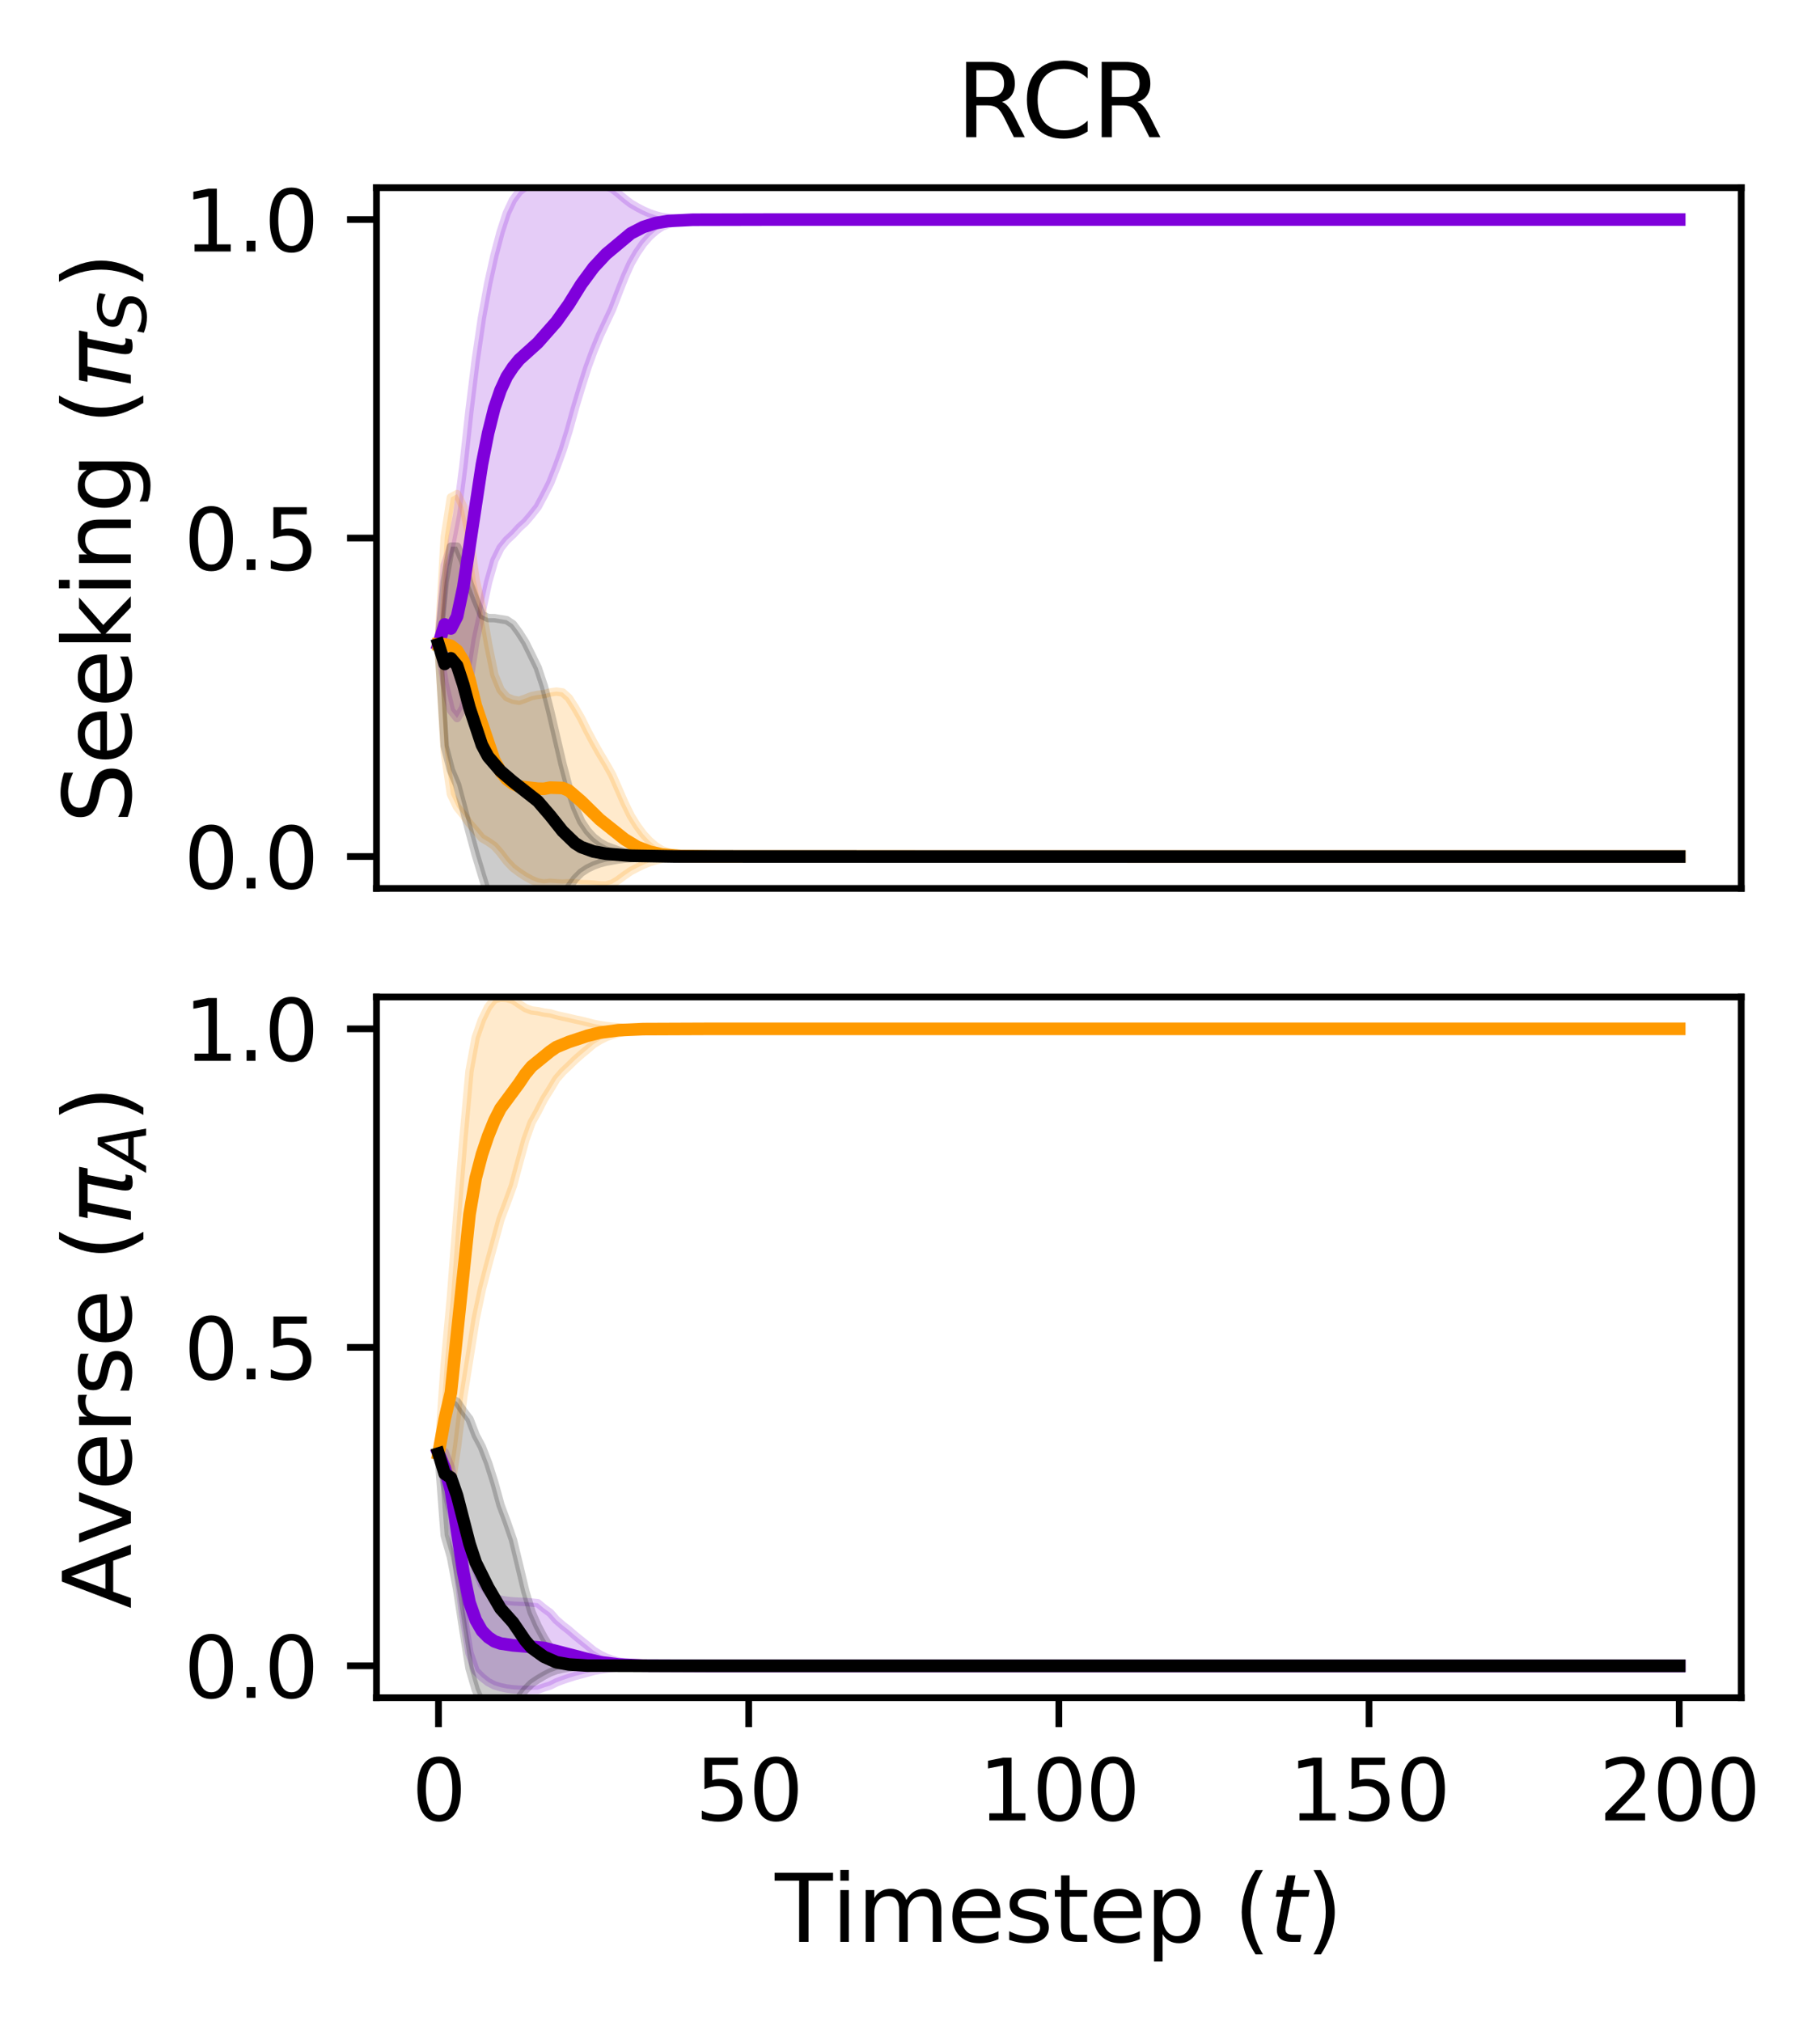 <?xml version="1.0" encoding="utf-8" standalone="no"?>
<!DOCTYPE svg PUBLIC "-//W3C//DTD SVG 1.1//EN"
  "http://www.w3.org/Graphics/SVG/1.1/DTD/svg11.dtd">
<svg xmlns:xlink="http://www.w3.org/1999/xlink" width="216.458pt" height="240.426pt" viewBox="0 0 216.458 240.426" xmlns="http://www.w3.org/2000/svg" version="1.1">
 <defs>
  <style type="text/css">*{stroke-linejoin: round; stroke-linecap: butt}</style>
 </defs>
 <g id="figure_1">
  <g id="patch_1">
   <path d="M 0 240.426 
L 216.458 240.426 
L 216.458 0 
L 0 0 
z
" style="fill: #ffffff"/>
  </g>
  <g id="axes_1">
   <g id="patch_2">
    <path d="M 44.773 105.643 
L 207.092 105.643 
L 207.092 22.318 
L 44.773 22.318 
z
" style="fill: #ffffff"/>
   </g>
   <g id="PolyCollection_1">
    <defs>
     <path id="m31376fe542" d="M 52.151 -163.821 
L 52.151 -163.821 
L 52.889 -159.158 
L 53.627 -155.962 
L 54.365 -155.033 
L 55.103 -156.279 
L 55.84 -159.621 
L 56.578 -164.367 
L 57.316 -167.785 
L 58.054 -171.205 
L 58.792 -173.777 
L 59.529 -175.275 
L 60.267 -176.194 
L 61.005 -176.877 
L 61.743 -177.683 
L 62.481 -178.355 
L 63.218 -179.221 
L 63.956 -180.161 
L 64.694 -181.543 
L 65.432 -182.995 
L 66.17 -184.864 
L 66.908 -186.888 
L 67.645 -189.262 
L 68.383 -191.932 
L 69.121 -194.377 
L 69.859 -196.71 
L 70.597 -198.728 
L 71.334 -200.518 
L 72.072 -202.104 
L 72.81 -203.676 
L 73.548 -205.61 
L 74.286 -207.484 
L 75.024 -209.124 
L 75.761 -210.401 
L 76.499 -211.463 
L 77.237 -212.314 
L 77.975 -212.974 
L 78.713 -213.47 
L 79.45 -213.771 
L 80.188 -213.971 
L 80.926 -214.111 
L 81.664 -214.194 
L 82.402 -214.246 
L 83.139 -214.276 
L 83.877 -214.294 
L 84.615 -214.305 
L 85.353 -214.311 
L 86.091 -214.314 
L 86.829 -214.316 
L 87.566 -214.318 
L 88.304 -214.319 
L 89.042 -214.319 
L 89.78 -214.32 
L 90.518 -214.32 
L 91.255 -214.32 
L 91.993 -214.32 
L 92.731 -214.32 
L 93.469 -214.32 
L 94.207 -214.32 
L 94.944 -214.321 
L 95.682 -214.321 
L 96.42 -214.321 
L 97.158 -214.321 
L 97.896 -214.321 
L 98.634 -214.321 
L 99.371 -214.321 
L 100.109 -214.321 
L 100.847 -214.321 
L 101.585 -214.321 
L 102.323 -214.321 
L 103.06 -214.321 
L 103.798 -214.321 
L 104.536 -214.321 
L 105.274 -214.321 
L 106.012 -214.321 
L 106.75 -214.321 
L 107.487 -214.321 
L 108.225 -214.321 
L 108.963 -214.321 
L 109.701 -214.321 
L 110.439 -214.321 
L 111.176 -214.321 
L 111.914 -214.321 
L 112.652 -214.321 
L 113.39 -214.321 
L 114.128 -214.321 
L 114.865 -214.321 
L 115.603 -214.321 
L 116.341 -214.321 
L 117.079 -214.321 
L 117.817 -214.321 
L 118.555 -214.321 
L 119.292 -214.321 
L 120.03 -214.321 
L 120.768 -214.321 
L 121.506 -214.321 
L 122.244 -214.321 
L 122.981 -214.321 
L 123.719 -214.321 
L 124.457 -214.321 
L 125.195 -214.321 
L 125.933 -214.321 
L 126.67 -214.321 
L 127.408 -214.321 
L 128.146 -214.321 
L 128.884 -214.321 
L 129.622 -214.321 
L 130.36 -214.321 
L 131.097 -214.321 
L 131.835 -214.321 
L 132.573 -214.321 
L 133.311 -214.321 
L 134.049 -214.321 
L 134.786 -214.321 
L 135.524 -214.321 
L 136.262 -214.321 
L 137 -214.321 
L 137.738 -214.321 
L 138.476 -214.321 
L 139.213 -214.321 
L 139.951 -214.321 
L 140.689 -214.321 
L 141.427 -214.321 
L 142.165 -214.321 
L 142.902 -214.321 
L 143.64 -214.321 
L 144.378 -214.321 
L 145.116 -214.321 
L 145.854 -214.321 
L 146.591 -214.321 
L 147.329 -214.321 
L 148.067 -214.321 
L 148.805 -214.321 
L 149.543 -214.321 
L 150.281 -214.321 
L 151.018 -214.321 
L 151.756 -214.321 
L 152.494 -214.321 
L 153.232 -214.321 
L 153.97 -214.321 
L 154.707 -214.321 
L 155.445 -214.321 
L 156.183 -214.321 
L 156.921 -214.321 
L 157.659 -214.321 
L 158.396 -214.321 
L 159.134 -214.321 
L 159.872 -214.321 
L 160.61 -214.321 
L 161.348 -214.321 
L 162.086 -214.321 
L 162.823 -214.321 
L 163.561 -214.321 
L 164.299 -214.321 
L 165.037 -214.321 
L 165.775 -214.321 
L 166.512 -214.321 
L 167.25 -214.321 
L 167.988 -214.321 
L 168.726 -214.321 
L 169.464 -214.321 
L 170.202 -214.321 
L 170.939 -214.321 
L 171.677 -214.321 
L 172.415 -214.321 
L 173.153 -214.321 
L 173.891 -214.321 
L 174.628 -214.321 
L 175.366 -214.321 
L 176.104 -214.321 
L 176.842 -214.321 
L 177.58 -214.321 
L 178.317 -214.321 
L 179.055 -214.321 
L 179.793 -214.321 
L 180.531 -214.321 
L 181.269 -214.321 
L 182.007 -214.321 
L 182.744 -214.321 
L 183.482 -214.321 
L 184.22 -214.321 
L 184.958 -214.321 
L 185.696 -214.321 
L 186.433 -214.321 
L 187.171 -214.321 
L 187.909 -214.321 
L 188.647 -214.321 
L 189.385 -214.321 
L 190.122 -214.321 
L 190.86 -214.321 
L 191.598 -214.321 
L 192.336 -214.321 
L 193.074 -214.321 
L 193.812 -214.321 
L 194.549 -214.321 
L 195.287 -214.321 
L 196.025 -214.321 
L 196.763 -214.321 
L 197.501 -214.321 
L 198.238 -214.321 
L 198.976 -214.321 
L 199.714 -214.321 
L 199.714 -214.321 
L 199.714 -214.321 
L 198.976 -214.321 
L 198.238 -214.321 
L 197.501 -214.321 
L 196.763 -214.321 
L 196.025 -214.321 
L 195.287 -214.321 
L 194.549 -214.321 
L 193.812 -214.321 
L 193.074 -214.321 
L 192.336 -214.321 
L 191.598 -214.321 
L 190.86 -214.321 
L 190.122 -214.321 
L 189.385 -214.321 
L 188.647 -214.321 
L 187.909 -214.321 
L 187.171 -214.321 
L 186.433 -214.321 
L 185.696 -214.321 
L 184.958 -214.321 
L 184.22 -214.321 
L 183.482 -214.321 
L 182.744 -214.321 
L 182.007 -214.321 
L 181.269 -214.321 
L 180.531 -214.321 
L 179.793 -214.321 
L 179.055 -214.321 
L 178.317 -214.321 
L 177.58 -214.321 
L 176.842 -214.321 
L 176.104 -214.321 
L 175.366 -214.321 
L 174.628 -214.321 
L 173.891 -214.321 
L 173.153 -214.321 
L 172.415 -214.321 
L 171.677 -214.321 
L 170.939 -214.321 
L 170.202 -214.321 
L 169.464 -214.321 
L 168.726 -214.321 
L 167.988 -214.321 
L 167.25 -214.321 
L 166.512 -214.321 
L 165.775 -214.321 
L 165.037 -214.321 
L 164.299 -214.321 
L 163.561 -214.321 
L 162.823 -214.321 
L 162.086 -214.321 
L 161.348 -214.321 
L 160.61 -214.321 
L 159.872 -214.321 
L 159.134 -214.321 
L 158.396 -214.321 
L 157.659 -214.321 
L 156.921 -214.321 
L 156.183 -214.321 
L 155.445 -214.321 
L 154.707 -214.321 
L 153.97 -214.321 
L 153.232 -214.321 
L 152.494 -214.321 
L 151.756 -214.321 
L 151.018 -214.321 
L 150.281 -214.321 
L 149.543 -214.321 
L 148.805 -214.321 
L 148.067 -214.321 
L 147.329 -214.321 
L 146.591 -214.321 
L 145.854 -214.321 
L 145.116 -214.321 
L 144.378 -214.321 
L 143.64 -214.321 
L 142.902 -214.321 
L 142.165 -214.321 
L 141.427 -214.321 
L 140.689 -214.321 
L 139.951 -214.321 
L 139.213 -214.321 
L 138.476 -214.321 
L 137.738 -214.321 
L 137 -214.321 
L 136.262 -214.321 
L 135.524 -214.321 
L 134.786 -214.321 
L 134.049 -214.321 
L 133.311 -214.321 
L 132.573 -214.321 
L 131.835 -214.321 
L 131.097 -214.321 
L 130.36 -214.321 
L 129.622 -214.321 
L 128.884 -214.321 
L 128.146 -214.321 
L 127.408 -214.321 
L 126.67 -214.321 
L 125.933 -214.321 
L 125.195 -214.321 
L 124.457 -214.321 
L 123.719 -214.321 
L 122.981 -214.321 
L 122.244 -214.321 
L 121.506 -214.321 
L 120.768 -214.321 
L 120.03 -214.321 
L 119.292 -214.321 
L 118.555 -214.321 
L 117.817 -214.321 
L 117.079 -214.321 
L 116.341 -214.321 
L 115.603 -214.321 
L 114.865 -214.321 
L 114.128 -214.321 
L 113.39 -214.321 
L 112.652 -214.321 
L 111.914 -214.321 
L 111.176 -214.321 
L 110.439 -214.321 
L 109.701 -214.321 
L 108.963 -214.321 
L 108.225 -214.321 
L 107.487 -214.321 
L 106.75 -214.321 
L 106.012 -214.321 
L 105.274 -214.321 
L 104.536 -214.321 
L 103.798 -214.321 
L 103.06 -214.321 
L 102.323 -214.321 
L 101.585 -214.321 
L 100.847 -214.321 
L 100.109 -214.321 
L 99.371 -214.321 
L 98.634 -214.321 
L 97.896 -214.321 
L 97.158 -214.321 
L 96.42 -214.321 
L 95.682 -214.321 
L 94.944 -214.321 
L 94.207 -214.321 
L 93.469 -214.321 
L 92.731 -214.321 
L 91.993 -214.321 
L 91.255 -214.321 
L 90.518 -214.321 
L 89.78 -214.321 
L 89.042 -214.321 
L 88.304 -214.321 
L 87.566 -214.322 
L 86.829 -214.322 
L 86.091 -214.323 
L 85.353 -214.324 
L 84.615 -214.326 
L 83.877 -214.329 
L 83.139 -214.335 
L 82.402 -214.346 
L 81.664 -214.364 
L 80.926 -214.395 
L 80.188 -214.447 
L 79.45 -214.52 
L 78.713 -214.631 
L 77.975 -214.822 
L 77.237 -215.071 
L 76.499 -215.396 
L 75.761 -215.785 
L 75.024 -216.215 
L 74.286 -216.783 
L 73.548 -217.418 
L 72.81 -217.993 
L 72.072 -218.305 
L 71.334 -218.434 
L 70.597 -218.514 
L 69.859 -218.657 
L 69.121 -218.857 
L 68.383 -218.987 
L 67.645 -219.219 
L 66.908 -219.411 
L 66.17 -219.473 
L 65.432 -219.5 
L 64.694 -219.367 
L 63.956 -219.157 
L 63.218 -218.744 
L 62.481 -218.209 
L 61.743 -217.637 
L 61.005 -216.63 
L 60.267 -215.066 
L 59.529 -212.791 
L 58.792 -210 
L 58.054 -206.663 
L 57.316 -202.609 
L 56.578 -197.595 
L 55.84 -191.621 
L 55.103 -184.927 
L 54.365 -179.228 
L 53.627 -175.416 
L 52.889 -173.186 
L 52.151 -163.821 
z
" style="stroke: #7f00db; stroke-opacity: 0.2"/>
    </defs>
    <g clip-path="url(#p41620e6854)">
     <use xlink:href="#m31376fe542" x="0" y="240.426" style="fill: #7f00db; fill-opacity: 0.2; stroke: #7f00db; stroke-opacity: 0.2"/>
    </g>
   </g>
   <g id="PolyCollection_2">
    <defs>
     <path id="m618204ddb0" d="M 52.151 -163.821 
L 52.151 -163.821 
L 52.889 -151.072 
L 53.627 -145.984 
L 54.365 -144.451 
L 55.103 -143.535 
L 55.84 -142.508 
L 56.578 -141.666 
L 57.316 -140.771 
L 58.054 -140.34 
L 58.792 -139.827 
L 59.529 -138.99 
L 60.267 -138.021 
L 61.005 -137.244 
L 61.743 -136.691 
L 62.481 -136.201 
L 63.218 -135.796 
L 63.956 -135.491 
L 64.694 -135.375 
L 65.432 -135.453 
L 66.17 -135.399 
L 66.908 -135.356 
L 67.645 -135.399 
L 68.383 -135.392 
L 69.121 -135.295 
L 69.859 -135.277 
L 70.597 -135.227 
L 71.334 -135.142 
L 72.072 -135.131 
L 72.81 -135.336 
L 73.548 -135.792 
L 74.286 -136.34 
L 75.024 -136.847 
L 75.761 -137.232 
L 76.499 -137.589 
L 77.237 -137.89 
L 77.975 -138.122 
L 78.713 -138.296 
L 79.45 -138.395 
L 80.188 -138.462 
L 80.926 -138.507 
L 81.664 -138.534 
L 82.402 -138.55 
L 83.139 -138.558 
L 83.877 -138.564 
L 84.615 -138.566 
L 85.353 -138.568 
L 86.091 -138.569 
L 86.829 -138.57 
L 87.566 -138.57 
L 88.304 -138.57 
L 89.042 -138.57 
L 89.78 -138.571 
L 90.518 -138.571 
L 91.255 -138.571 
L 91.993 -138.571 
L 92.731 -138.571 
L 93.469 -138.571 
L 94.207 -138.571 
L 94.944 -138.571 
L 95.682 -138.571 
L 96.42 -138.571 
L 97.158 -138.571 
L 97.896 -138.571 
L 98.634 -138.571 
L 99.371 -138.571 
L 100.109 -138.571 
L 100.847 -138.571 
L 101.585 -138.571 
L 102.323 -138.571 
L 103.06 -138.571 
L 103.798 -138.571 
L 104.536 -138.571 
L 105.274 -138.571 
L 106.012 -138.571 
L 106.75 -138.571 
L 107.487 -138.571 
L 108.225 -138.571 
L 108.963 -138.571 
L 109.701 -138.571 
L 110.439 -138.571 
L 111.176 -138.571 
L 111.914 -138.571 
L 112.652 -138.571 
L 113.39 -138.571 
L 114.128 -138.571 
L 114.865 -138.571 
L 115.603 -138.571 
L 116.341 -138.571 
L 117.079 -138.571 
L 117.817 -138.571 
L 118.555 -138.571 
L 119.292 -138.571 
L 120.03 -138.571 
L 120.768 -138.571 
L 121.506 -138.571 
L 122.244 -138.571 
L 122.981 -138.571 
L 123.719 -138.571 
L 124.457 -138.571 
L 125.195 -138.571 
L 125.933 -138.571 
L 126.67 -138.571 
L 127.408 -138.571 
L 128.146 -138.571 
L 128.884 -138.571 
L 129.622 -138.571 
L 130.36 -138.571 
L 131.097 -138.571 
L 131.835 -138.571 
L 132.573 -138.571 
L 133.311 -138.571 
L 134.049 -138.571 
L 134.786 -138.571 
L 135.524 -138.571 
L 136.262 -138.571 
L 137 -138.571 
L 137.738 -138.571 
L 138.476 -138.571 
L 139.213 -138.571 
L 139.951 -138.571 
L 140.689 -138.571 
L 141.427 -138.571 
L 142.165 -138.571 
L 142.902 -138.571 
L 143.64 -138.571 
L 144.378 -138.571 
L 145.116 -138.571 
L 145.854 -138.571 
L 146.591 -138.571 
L 147.329 -138.571 
L 148.067 -138.571 
L 148.805 -138.571 
L 149.543 -138.571 
L 150.281 -138.571 
L 151.018 -138.571 
L 151.756 -138.571 
L 152.494 -138.571 
L 153.232 -138.571 
L 153.97 -138.571 
L 154.707 -138.571 
L 155.445 -138.571 
L 156.183 -138.571 
L 156.921 -138.571 
L 157.659 -138.571 
L 158.396 -138.571 
L 159.134 -138.571 
L 159.872 -138.571 
L 160.61 -138.571 
L 161.348 -138.571 
L 162.086 -138.571 
L 162.823 -138.571 
L 163.561 -138.571 
L 164.299 -138.571 
L 165.037 -138.571 
L 165.775 -138.571 
L 166.512 -138.571 
L 167.25 -138.571 
L 167.988 -138.571 
L 168.726 -138.571 
L 169.464 -138.571 
L 170.202 -138.571 
L 170.939 -138.571 
L 171.677 -138.571 
L 172.415 -138.571 
L 173.153 -138.571 
L 173.891 -138.571 
L 174.628 -138.571 
L 175.366 -138.571 
L 176.104 -138.571 
L 176.842 -138.571 
L 177.58 -138.571 
L 178.317 -138.571 
L 179.055 -138.571 
L 179.793 -138.571 
L 180.531 -138.571 
L 181.269 -138.571 
L 182.007 -138.571 
L 182.744 -138.571 
L 183.482 -138.571 
L 184.22 -138.571 
L 184.958 -138.571 
L 185.696 -138.571 
L 186.433 -138.571 
L 187.171 -138.571 
L 187.909 -138.571 
L 188.647 -138.571 
L 189.385 -138.571 
L 190.122 -138.571 
L 190.86 -138.571 
L 191.598 -138.571 
L 192.336 -138.571 
L 193.074 -138.571 
L 193.812 -138.571 
L 194.549 -138.571 
L 195.287 -138.571 
L 196.025 -138.571 
L 196.763 -138.571 
L 197.501 -138.571 
L 198.238 -138.571 
L 198.976 -138.571 
L 199.714 -138.571 
L 199.714 -138.571 
L 199.714 -138.571 
L 198.976 -138.571 
L 198.238 -138.571 
L 197.501 -138.571 
L 196.763 -138.571 
L 196.025 -138.571 
L 195.287 -138.571 
L 194.549 -138.571 
L 193.812 -138.571 
L 193.074 -138.571 
L 192.336 -138.571 
L 191.598 -138.571 
L 190.86 -138.571 
L 190.122 -138.571 
L 189.385 -138.571 
L 188.647 -138.571 
L 187.909 -138.571 
L 187.171 -138.571 
L 186.433 -138.571 
L 185.696 -138.571 
L 184.958 -138.571 
L 184.22 -138.571 
L 183.482 -138.571 
L 182.744 -138.571 
L 182.007 -138.571 
L 181.269 -138.571 
L 180.531 -138.571 
L 179.793 -138.571 
L 179.055 -138.571 
L 178.317 -138.571 
L 177.58 -138.571 
L 176.842 -138.571 
L 176.104 -138.571 
L 175.366 -138.571 
L 174.628 -138.571 
L 173.891 -138.571 
L 173.153 -138.571 
L 172.415 -138.571 
L 171.677 -138.571 
L 170.939 -138.571 
L 170.202 -138.571 
L 169.464 -138.571 
L 168.726 -138.571 
L 167.988 -138.571 
L 167.25 -138.571 
L 166.512 -138.571 
L 165.775 -138.571 
L 165.037 -138.571 
L 164.299 -138.571 
L 163.561 -138.571 
L 162.823 -138.571 
L 162.086 -138.571 
L 161.348 -138.571 
L 160.61 -138.571 
L 159.872 -138.571 
L 159.134 -138.571 
L 158.396 -138.571 
L 157.659 -138.571 
L 156.921 -138.571 
L 156.183 -138.571 
L 155.445 -138.571 
L 154.707 -138.571 
L 153.97 -138.571 
L 153.232 -138.571 
L 152.494 -138.571 
L 151.756 -138.571 
L 151.018 -138.571 
L 150.281 -138.571 
L 149.543 -138.571 
L 148.805 -138.571 
L 148.067 -138.571 
L 147.329 -138.571 
L 146.591 -138.571 
L 145.854 -138.571 
L 145.116 -138.571 
L 144.378 -138.571 
L 143.64 -138.571 
L 142.902 -138.571 
L 142.165 -138.571 
L 141.427 -138.571 
L 140.689 -138.571 
L 139.951 -138.571 
L 139.213 -138.571 
L 138.476 -138.571 
L 137.738 -138.571 
L 137 -138.571 
L 136.262 -138.571 
L 135.524 -138.571 
L 134.786 -138.571 
L 134.049 -138.571 
L 133.311 -138.571 
L 132.573 -138.571 
L 131.835 -138.571 
L 131.097 -138.571 
L 130.36 -138.571 
L 129.622 -138.571 
L 128.884 -138.571 
L 128.146 -138.571 
L 127.408 -138.571 
L 126.67 -138.571 
L 125.933 -138.571 
L 125.195 -138.571 
L 124.457 -138.571 
L 123.719 -138.571 
L 122.981 -138.571 
L 122.244 -138.571 
L 121.506 -138.571 
L 120.768 -138.571 
L 120.03 -138.571 
L 119.292 -138.571 
L 118.555 -138.571 
L 117.817 -138.571 
L 117.079 -138.571 
L 116.341 -138.571 
L 115.603 -138.571 
L 114.865 -138.571 
L 114.128 -138.571 
L 113.39 -138.571 
L 112.652 -138.571 
L 111.914 -138.571 
L 111.176 -138.571 
L 110.439 -138.571 
L 109.701 -138.571 
L 108.963 -138.571 
L 108.225 -138.571 
L 107.487 -138.571 
L 106.75 -138.571 
L 106.012 -138.571 
L 105.274 -138.571 
L 104.536 -138.571 
L 103.798 -138.571 
L 103.06 -138.571 
L 102.323 -138.571 
L 101.585 -138.571 
L 100.847 -138.571 
L 100.109 -138.571 
L 99.371 -138.571 
L 98.634 -138.571 
L 97.896 -138.571 
L 97.158 -138.571 
L 96.42 -138.571 
L 95.682 -138.571 
L 94.944 -138.571 
L 94.207 -138.571 
L 93.469 -138.571 
L 92.731 -138.571 
L 91.993 -138.571 
L 91.255 -138.572 
L 90.518 -138.572 
L 89.78 -138.572 
L 89.042 -138.573 
L 88.304 -138.573 
L 87.566 -138.574 
L 86.829 -138.575 
L 86.091 -138.577 
L 85.353 -138.58 
L 84.615 -138.586 
L 83.877 -138.595 
L 83.139 -138.611 
L 82.402 -138.636 
L 81.664 -138.683 
L 80.926 -138.757 
L 80.188 -138.884 
L 79.45 -139.068 
L 78.713 -139.345 
L 77.975 -139.806 
L 77.237 -140.43 
L 76.499 -141.23 
L 75.761 -142.223 
L 75.024 -143.403 
L 74.286 -144.91 
L 73.548 -146.597 
L 72.81 -148.269 
L 72.072 -149.585 
L 71.334 -150.81 
L 70.597 -152.118 
L 69.859 -153.498 
L 69.121 -154.997 
L 68.383 -156.28 
L 67.645 -157.43 
L 66.908 -158.088 
L 66.17 -158.192 
L 65.432 -158.084 
L 64.694 -157.876 
L 63.956 -157.792 
L 63.218 -157.646 
L 62.481 -157.355 
L 61.743 -157.098 
L 61.005 -157.221 
L 60.267 -157.528 
L 59.529 -158.391 
L 58.792 -160.185 
L 58.054 -163.81 
L 57.316 -168.105 
L 56.578 -171.432 
L 55.84 -176.664 
L 55.103 -180.166 
L 54.365 -181.674 
L 53.627 -181.274 
L 52.889 -176.557 
L 52.151 -163.821 
z
" style="stroke: #ff9a00; stroke-opacity: 0.2"/>
    </defs>
    <g clip-path="url(#p41620e6854)">
     <use xlink:href="#m618204ddb0" x="0" y="240.426" style="fill: #ff9a00; fill-opacity: 0.2; stroke: #ff9a00; stroke-opacity: 0.2"/>
    </g>
   </g>
   <g id="PolyCollection_3">
    <defs>
     <path id="m5020c703c5" d="M 52.151 -163.821 
L 52.151 -163.821 
L 52.889 -151.711 
L 53.627 -148.865 
L 54.365 -147.115 
L 55.103 -144.35 
L 55.84 -141.509 
L 56.578 -138.794 
L 57.316 -136.361 
L 58.054 -133.976 
L 58.792 -132.216 
L 59.529 -130.677 
L 60.267 -129.437 
L 61.005 -128.767 
L 61.743 -128.629 
L 62.481 -128.785 
L 63.218 -128.995 
L 63.956 -129.31 
L 64.694 -129.981 
L 65.432 -131.025 
L 66.17 -132.299 
L 66.908 -133.655 
L 67.645 -134.885 
L 68.383 -135.921 
L 69.121 -136.662 
L 69.859 -137.145 
L 70.597 -137.501 
L 71.334 -137.767 
L 72.072 -137.961 
L 72.81 -138.092 
L 73.548 -138.225 
L 74.286 -138.32 
L 75.024 -138.387 
L 75.761 -138.436 
L 76.499 -138.471 
L 77.237 -138.496 
L 77.975 -138.514 
L 78.713 -138.531 
L 79.45 -138.544 
L 80.188 -138.552 
L 80.926 -138.558 
L 81.664 -138.563 
L 82.402 -138.566 
L 83.139 -138.568 
L 83.877 -138.569 
L 84.615 -138.57 
L 85.353 -138.57 
L 86.091 -138.571 
L 86.829 -138.571 
L 87.566 -138.571 
L 88.304 -138.571 
L 89.042 -138.571 
L 89.78 -138.571 
L 90.518 -138.571 
L 91.255 -138.571 
L 91.993 -138.571 
L 92.731 -138.571 
L 93.469 -138.571 
L 94.207 -138.571 
L 94.944 -138.571 
L 95.682 -138.571 
L 96.42 -138.571 
L 97.158 -138.571 
L 97.896 -138.571 
L 98.634 -138.571 
L 99.371 -138.571 
L 100.109 -138.571 
L 100.847 -138.571 
L 101.585 -138.571 
L 102.323 -138.571 
L 103.06 -138.571 
L 103.798 -138.571 
L 104.536 -138.571 
L 105.274 -138.571 
L 106.012 -138.571 
L 106.75 -138.571 
L 107.487 -138.571 
L 108.225 -138.571 
L 108.963 -138.571 
L 109.701 -138.571 
L 110.439 -138.571 
L 111.176 -138.571 
L 111.914 -138.571 
L 112.652 -138.571 
L 113.39 -138.571 
L 114.128 -138.571 
L 114.865 -138.571 
L 115.603 -138.571 
L 116.341 -138.571 
L 117.079 -138.571 
L 117.817 -138.571 
L 118.555 -138.571 
L 119.292 -138.571 
L 120.03 -138.571 
L 120.768 -138.571 
L 121.506 -138.571 
L 122.244 -138.571 
L 122.981 -138.571 
L 123.719 -138.571 
L 124.457 -138.571 
L 125.195 -138.571 
L 125.933 -138.571 
L 126.67 -138.571 
L 127.408 -138.571 
L 128.146 -138.571 
L 128.884 -138.571 
L 129.622 -138.571 
L 130.36 -138.571 
L 131.097 -138.571 
L 131.835 -138.571 
L 132.573 -138.571 
L 133.311 -138.571 
L 134.049 -138.571 
L 134.786 -138.571 
L 135.524 -138.571 
L 136.262 -138.571 
L 137 -138.571 
L 137.738 -138.571 
L 138.476 -138.571 
L 139.213 -138.571 
L 139.951 -138.571 
L 140.689 -138.571 
L 141.427 -138.571 
L 142.165 -138.571 
L 142.902 -138.571 
L 143.64 -138.571 
L 144.378 -138.571 
L 145.116 -138.571 
L 145.854 -138.571 
L 146.591 -138.571 
L 147.329 -138.571 
L 148.067 -138.571 
L 148.805 -138.571 
L 149.543 -138.571 
L 150.281 -138.571 
L 151.018 -138.571 
L 151.756 -138.571 
L 152.494 -138.571 
L 153.232 -138.571 
L 153.97 -138.571 
L 154.707 -138.571 
L 155.445 -138.571 
L 156.183 -138.571 
L 156.921 -138.571 
L 157.659 -138.571 
L 158.396 -138.571 
L 159.134 -138.571 
L 159.872 -138.571 
L 160.61 -138.571 
L 161.348 -138.571 
L 162.086 -138.571 
L 162.823 -138.571 
L 163.561 -138.571 
L 164.299 -138.571 
L 165.037 -138.571 
L 165.775 -138.571 
L 166.512 -138.571 
L 167.25 -138.571 
L 167.988 -138.571 
L 168.726 -138.571 
L 169.464 -138.571 
L 170.202 -138.571 
L 170.939 -138.571 
L 171.677 -138.571 
L 172.415 -138.571 
L 173.153 -138.571 
L 173.891 -138.571 
L 174.628 -138.571 
L 175.366 -138.571 
L 176.104 -138.571 
L 176.842 -138.571 
L 177.58 -138.571 
L 178.317 -138.571 
L 179.055 -138.571 
L 179.793 -138.571 
L 180.531 -138.571 
L 181.269 -138.571 
L 182.007 -138.571 
L 182.744 -138.571 
L 183.482 -138.571 
L 184.22 -138.571 
L 184.958 -138.571 
L 185.696 -138.571 
L 186.433 -138.571 
L 187.171 -138.571 
L 187.909 -138.571 
L 188.647 -138.571 
L 189.385 -138.571 
L 190.122 -138.571 
L 190.86 -138.571 
L 191.598 -138.571 
L 192.336 -138.571 
L 193.074 -138.571 
L 193.812 -138.571 
L 194.549 -138.571 
L 195.287 -138.571 
L 196.025 -138.571 
L 196.763 -138.571 
L 197.501 -138.571 
L 198.238 -138.571 
L 198.976 -138.571 
L 199.714 -138.571 
L 199.714 -138.571 
L 199.714 -138.571 
L 198.976 -138.571 
L 198.238 -138.571 
L 197.501 -138.571 
L 196.763 -138.571 
L 196.025 -138.571 
L 195.287 -138.571 
L 194.549 -138.571 
L 193.812 -138.571 
L 193.074 -138.571 
L 192.336 -138.571 
L 191.598 -138.571 
L 190.86 -138.571 
L 190.122 -138.571 
L 189.385 -138.571 
L 188.647 -138.571 
L 187.909 -138.571 
L 187.171 -138.571 
L 186.433 -138.571 
L 185.696 -138.571 
L 184.958 -138.571 
L 184.22 -138.571 
L 183.482 -138.571 
L 182.744 -138.571 
L 182.007 -138.571 
L 181.269 -138.571 
L 180.531 -138.571 
L 179.793 -138.571 
L 179.055 -138.571 
L 178.317 -138.571 
L 177.58 -138.571 
L 176.842 -138.571 
L 176.104 -138.571 
L 175.366 -138.571 
L 174.628 -138.571 
L 173.891 -138.571 
L 173.153 -138.571 
L 172.415 -138.571 
L 171.677 -138.571 
L 170.939 -138.571 
L 170.202 -138.571 
L 169.464 -138.571 
L 168.726 -138.571 
L 167.988 -138.571 
L 167.25 -138.571 
L 166.512 -138.571 
L 165.775 -138.571 
L 165.037 -138.571 
L 164.299 -138.571 
L 163.561 -138.571 
L 162.823 -138.571 
L 162.086 -138.571 
L 161.348 -138.571 
L 160.61 -138.571 
L 159.872 -138.571 
L 159.134 -138.571 
L 158.396 -138.571 
L 157.659 -138.571 
L 156.921 -138.571 
L 156.183 -138.571 
L 155.445 -138.571 
L 154.707 -138.571 
L 153.97 -138.571 
L 153.232 -138.571 
L 152.494 -138.571 
L 151.756 -138.571 
L 151.018 -138.571 
L 150.281 -138.571 
L 149.543 -138.571 
L 148.805 -138.571 
L 148.067 -138.571 
L 147.329 -138.571 
L 146.591 -138.571 
L 145.854 -138.571 
L 145.116 -138.571 
L 144.378 -138.571 
L 143.64 -138.571 
L 142.902 -138.571 
L 142.165 -138.571 
L 141.427 -138.571 
L 140.689 -138.571 
L 139.951 -138.571 
L 139.213 -138.571 
L 138.476 -138.571 
L 137.738 -138.571 
L 137 -138.571 
L 136.262 -138.571 
L 135.524 -138.571 
L 134.786 -138.571 
L 134.049 -138.571 
L 133.311 -138.571 
L 132.573 -138.571 
L 131.835 -138.571 
L 131.097 -138.571 
L 130.36 -138.571 
L 129.622 -138.571 
L 128.884 -138.571 
L 128.146 -138.571 
L 127.408 -138.571 
L 126.67 -138.571 
L 125.933 -138.571 
L 125.195 -138.571 
L 124.457 -138.571 
L 123.719 -138.571 
L 122.981 -138.571 
L 122.244 -138.571 
L 121.506 -138.571 
L 120.768 -138.571 
L 120.03 -138.571 
L 119.292 -138.571 
L 118.555 -138.571 
L 117.817 -138.571 
L 117.079 -138.571 
L 116.341 -138.571 
L 115.603 -138.571 
L 114.865 -138.571 
L 114.128 -138.571 
L 113.39 -138.571 
L 112.652 -138.571 
L 111.914 -138.571 
L 111.176 -138.571 
L 110.439 -138.571 
L 109.701 -138.571 
L 108.963 -138.571 
L 108.225 -138.571 
L 107.487 -138.571 
L 106.75 -138.571 
L 106.012 -138.571 
L 105.274 -138.571 
L 104.536 -138.571 
L 103.798 -138.571 
L 103.06 -138.571 
L 102.323 -138.571 
L 101.585 -138.571 
L 100.847 -138.571 
L 100.109 -138.571 
L 99.371 -138.571 
L 98.634 -138.571 
L 97.896 -138.571 
L 97.158 -138.571 
L 96.42 -138.571 
L 95.682 -138.571 
L 94.944 -138.571 
L 94.207 -138.571 
L 93.469 -138.571 
L 92.731 -138.571 
L 91.993 -138.571 
L 91.255 -138.571 
L 90.518 -138.571 
L 89.78 -138.571 
L 89.042 -138.571 
L 88.304 -138.571 
L 87.566 -138.571 
L 86.829 -138.572 
L 86.091 -138.572 
L 85.353 -138.572 
L 84.615 -138.573 
L 83.877 -138.575 
L 83.139 -138.577 
L 82.402 -138.581 
L 81.664 -138.588 
L 80.926 -138.597 
L 80.188 -138.611 
L 79.45 -138.627 
L 78.713 -138.653 
L 77.975 -138.687 
L 77.237 -138.725 
L 76.499 -138.777 
L 75.761 -138.848 
L 75.024 -138.95 
L 74.286 -139.088 
L 73.548 -139.284 
L 72.81 -139.559 
L 72.072 -139.839 
L 71.334 -140.255 
L 70.597 -140.837 
L 69.859 -141.639 
L 69.121 -142.738 
L 68.383 -144.413 
L 67.645 -146.731 
L 66.908 -149.527 
L 66.17 -152.698 
L 65.432 -155.869 
L 64.694 -158.783 
L 63.956 -161.014 
L 63.218 -162.524 
L 62.481 -164.021 
L 61.743 -165.187 
L 61.005 -166.187 
L 60.267 -166.679 
L 59.529 -166.801 
L 58.792 -166.921 
L 58.054 -166.932 
L 57.316 -167.296 
L 56.578 -169.073 
L 55.84 -171.001 
L 55.103 -173.668 
L 54.365 -175.425 
L 53.627 -175.425 
L 52.889 -171.241 
L 52.151 -163.821 
z
" style="stroke: #000000; stroke-opacity: 0.2"/>
    </defs>
    <g clip-path="url(#p41620e6854)">
     <use xlink:href="#m5020c703c5" x="0" y="240.426" style="fill-opacity: 0.2; stroke: #000000; stroke-opacity: 0.2"/>
    </g>
   </g>
   <g id="matplotlib.axis_1"/>
   <g id="matplotlib.axis_2">
    <g id="ytick_1">
     <g id="line2d_1">
      <defs>
       <path id="m4e012f6678" d="M 0 0 
L -3.5 0 
" style="stroke: #000000; stroke-width: 0.8"/>
      </defs>
      <g>
       <use xlink:href="#m4e012f6678" x="44.773" y="101.855" style="stroke: #000000; stroke-width: 0.8"/>
      </g>
     </g>
     <g id="text_1">
      <!-- 0.0 -->
      <g transform="translate(21.87 105.654) scale(0.1 -0.1)">
       <defs>
        <path id="DejaVuSans-30" d="M 2034 4250 
Q 1547 4250 1301 3770 
Q 1056 3291 1056 2328 
Q 1056 1369 1301 889 
Q 1547 409 2034 409 
Q 2525 409 2770 889 
Q 3016 1369 3016 2328 
Q 3016 3291 2770 3770 
Q 2525 4250 2034 4250 
z
M 2034 4750 
Q 2819 4750 3233 4129 
Q 3647 3509 3647 2328 
Q 3647 1150 3233 529 
Q 2819 -91 2034 -91 
Q 1250 -91 836 529 
Q 422 1150 422 2328 
Q 422 3509 836 4129 
Q 1250 4750 2034 4750 
z
" transform="scale(0.016)"/>
        <path id="DejaVuSans-2e" d="M 684 794 
L 1344 794 
L 1344 0 
L 684 0 
L 684 794 
z
" transform="scale(0.016)"/>
       </defs>
       <use xlink:href="#DejaVuSans-30"/>
       <use xlink:href="#DejaVuSans-2e" x="63.623"/>
       <use xlink:href="#DejaVuSans-30" x="95.41"/>
      </g>
     </g>
    </g>
    <g id="ytick_2">
     <g id="line2d_2">
      <g>
       <use xlink:href="#m4e012f6678" x="44.773" y="63.98" style="stroke: #000000; stroke-width: 0.8"/>
      </g>
     </g>
     <g id="text_2">
      <!-- 0.5 -->
      <g transform="translate(21.87 67.78) scale(0.1 -0.1)">
       <defs>
        <path id="DejaVuSans-35" d="M 691 4666 
L 3169 4666 
L 3169 4134 
L 1269 4134 
L 1269 2991 
Q 1406 3038 1543 3061 
Q 1681 3084 1819 3084 
Q 2600 3084 3056 2656 
Q 3513 2228 3513 1497 
Q 3513 744 3044 326 
Q 2575 -91 1722 -91 
Q 1428 -91 1123 -41 
Q 819 9 494 109 
L 494 744 
Q 775 591 1075 516 
Q 1375 441 1709 441 
Q 2250 441 2565 725 
Q 2881 1009 2881 1497 
Q 2881 1984 2565 2268 
Q 2250 2553 1709 2553 
Q 1456 2553 1204 2497 
Q 953 2441 691 2322 
L 691 4666 
z
" transform="scale(0.016)"/>
       </defs>
       <use xlink:href="#DejaVuSans-30"/>
       <use xlink:href="#DejaVuSans-2e" x="63.623"/>
       <use xlink:href="#DejaVuSans-35" x="95.41"/>
      </g>
     </g>
    </g>
    <g id="ytick_3">
     <g id="line2d_3">
      <g>
       <use xlink:href="#m4e012f6678" x="44.773" y="26.106" style="stroke: #000000; stroke-width: 0.8"/>
      </g>
     </g>
     <g id="text_3">
      <!-- 1.0 -->
      <g transform="translate(21.87 29.905) scale(0.1 -0.1)">
       <defs>
        <path id="DejaVuSans-31" d="M 794 531 
L 1825 531 
L 1825 4091 
L 703 3866 
L 703 4441 
L 1819 4666 
L 2450 4666 
L 2450 531 
L 3481 531 
L 3481 0 
L 794 0 
L 794 531 
z
" transform="scale(0.016)"/>
       </defs>
       <use xlink:href="#DejaVuSans-31"/>
       <use xlink:href="#DejaVuSans-2e" x="63.623"/>
       <use xlink:href="#DejaVuSans-30" x="95.41"/>
      </g>
     </g>
    </g>
    <g id="text_4">
     <!-- Seeking ($\pi_S$) -->
     <g transform="translate(15.56 97.915) rotate(-90) scale(0.11 -0.11)">
      <defs>
       <path id="DejaVuSans-53" d="M 3425 4513 
L 3425 3897 
Q 3066 4069 2747 4153 
Q 2428 4238 2131 4238 
Q 1616 4238 1336 4038 
Q 1056 3838 1056 3469 
Q 1056 3159 1242 3001 
Q 1428 2844 1947 2747 
L 2328 2669 
Q 3034 2534 3370 2195 
Q 3706 1856 3706 1288 
Q 3706 609 3251 259 
Q 2797 -91 1919 -91 
Q 1588 -91 1214 -16 
Q 841 59 441 206 
L 441 856 
Q 825 641 1194 531 
Q 1563 422 1919 422 
Q 2459 422 2753 634 
Q 3047 847 3047 1241 
Q 3047 1584 2836 1778 
Q 2625 1972 2144 2069 
L 1759 2144 
Q 1053 2284 737 2584 
Q 422 2884 422 3419 
Q 422 4038 858 4394 
Q 1294 4750 2059 4750 
Q 2388 4750 2728 4690 
Q 3069 4631 3425 4513 
z
" transform="scale(0.016)"/>
       <path id="DejaVuSans-65" d="M 3597 1894 
L 3597 1613 
L 953 1613 
Q 991 1019 1311 708 
Q 1631 397 2203 397 
Q 2534 397 2845 478 
Q 3156 559 3463 722 
L 3463 178 
Q 3153 47 2828 -22 
Q 2503 -91 2169 -91 
Q 1331 -91 842 396 
Q 353 884 353 1716 
Q 353 2575 817 3079 
Q 1281 3584 2069 3584 
Q 2775 3584 3186 3129 
Q 3597 2675 3597 1894 
z
M 3022 2063 
Q 3016 2534 2758 2815 
Q 2500 3097 2075 3097 
Q 1594 3097 1305 2825 
Q 1016 2553 972 2059 
L 3022 2063 
z
" transform="scale(0.016)"/>
       <path id="DejaVuSans-6b" d="M 581 4863 
L 1159 4863 
L 1159 1991 
L 2875 3500 
L 3609 3500 
L 1753 1863 
L 3688 0 
L 2938 0 
L 1159 1709 
L 1159 0 
L 581 0 
L 581 4863 
z
" transform="scale(0.016)"/>
       <path id="DejaVuSans-69" d="M 603 3500 
L 1178 3500 
L 1178 0 
L 603 0 
L 603 3500 
z
M 603 4863 
L 1178 4863 
L 1178 4134 
L 603 4134 
L 603 4863 
z
" transform="scale(0.016)"/>
       <path id="DejaVuSans-6e" d="M 3513 2113 
L 3513 0 
L 2938 0 
L 2938 2094 
Q 2938 2591 2744 2837 
Q 2550 3084 2163 3084 
Q 1697 3084 1428 2787 
Q 1159 2491 1159 1978 
L 1159 0 
L 581 0 
L 581 3500 
L 1159 3500 
L 1159 2956 
Q 1366 3272 1645 3428 
Q 1925 3584 2291 3584 
Q 2894 3584 3203 3211 
Q 3513 2838 3513 2113 
z
" transform="scale(0.016)"/>
       <path id="DejaVuSans-67" d="M 2906 1791 
Q 2906 2416 2648 2759 
Q 2391 3103 1925 3103 
Q 1463 3103 1205 2759 
Q 947 2416 947 1791 
Q 947 1169 1205 825 
Q 1463 481 1925 481 
Q 2391 481 2648 825 
Q 2906 1169 2906 1791 
z
M 3481 434 
Q 3481 -459 3084 -895 
Q 2688 -1331 1869 -1331 
Q 1566 -1331 1297 -1286 
Q 1028 -1241 775 -1147 
L 775 -588 
Q 1028 -725 1275 -790 
Q 1522 -856 1778 -856 
Q 2344 -856 2625 -561 
Q 2906 -266 2906 331 
L 2906 616 
Q 2728 306 2450 153 
Q 2172 0 1784 0 
Q 1141 0 747 490 
Q 353 981 353 1791 
Q 353 2603 747 3093 
Q 1141 3584 1784 3584 
Q 2172 3584 2450 3431 
Q 2728 3278 2906 2969 
L 2906 3500 
L 3481 3500 
L 3481 434 
z
" transform="scale(0.016)"/>
       <path id="DejaVuSans-20" transform="scale(0.016)"/>
       <path id="DejaVuSans-28" d="M 1984 4856 
Q 1566 4138 1362 3434 
Q 1159 2731 1159 2009 
Q 1159 1288 1364 580 
Q 1569 -128 1984 -844 
L 1484 -844 
Q 1016 -109 783 600 
Q 550 1309 550 2009 
Q 550 2706 781 3412 
Q 1013 4119 1484 4856 
L 1984 4856 
z
" transform="scale(0.016)"/>
       <path id="DejaVuSans-Oblique-3c0" d="M 584 3500 
L 3938 3500 
L 3825 2925 
L 3384 2925 
L 2966 775 
Q 2922 550 2981 450 
Q 3038 353 3209 353 
Q 3256 353 3325 363 
Q 3397 369 3419 372 
L 3338 -44 
Q 3222 -84 3103 -103 
Q 2981 -122 2866 -122 
Q 2491 -122 2388 81 
Q 2284 288 2391 838 
L 2797 2925 
L 1506 2925 
L 938 0 
L 350 0 
L 919 2925 
L 472 2925 
L 584 3500 
z
" transform="scale(0.016)"/>
       <path id="DejaVuSans-Oblique-53" d="M 3859 4513 
L 3738 3897 
Q 3422 4066 3111 4152 
Q 2800 4238 2509 4238 
Q 1944 4238 1609 3991 
Q 1275 3744 1275 3334 
Q 1275 3109 1398 2989 
Q 1522 2869 2034 2731 
L 2413 2638 
Q 3053 2472 3303 2217 
Q 3553 1963 3553 1503 
Q 3553 797 2998 353 
Q 2444 -91 1538 -91 
Q 1166 -91 791 -17 
Q 416 56 38 206 
L 166 856 
Q 513 641 861 531 
Q 1209 422 1556 422 
Q 2147 422 2503 684 
Q 2859 947 2859 1369 
Q 2859 1650 2717 1795 
Q 2575 1941 2106 2059 
L 1728 2156 
Q 1081 2325 845 2545 
Q 609 2766 609 3163 
Q 609 3859 1145 4304 
Q 1681 4750 2541 4750 
Q 2875 4750 3203 4690 
Q 3531 4631 3859 4513 
z
" transform="scale(0.016)"/>
       <path id="DejaVuSans-29" d="M 513 4856 
L 1013 4856 
Q 1481 4119 1714 3412 
Q 1947 2706 1947 2009 
Q 1947 1309 1714 600 
Q 1481 -109 1013 -844 
L 513 -844 
Q 928 -128 1133 580 
Q 1338 1288 1338 2009 
Q 1338 2731 1133 3434 
Q 928 4138 513 4856 
z
" transform="scale(0.016)"/>
      </defs>
      <use xlink:href="#DejaVuSans-53" transform="translate(0 0.016)"/>
      <use xlink:href="#DejaVuSans-65" transform="translate(63.477 0.016)"/>
      <use xlink:href="#DejaVuSans-65" transform="translate(125 0.016)"/>
      <use xlink:href="#DejaVuSans-6b" transform="translate(186.523 0.016)"/>
      <use xlink:href="#DejaVuSans-69" transform="translate(244.434 0.016)"/>
      <use xlink:href="#DejaVuSans-6e" transform="translate(272.217 0.016)"/>
      <use xlink:href="#DejaVuSans-67" transform="translate(335.596 0.016)"/>
      <use xlink:href="#DejaVuSans-20" transform="translate(399.072 0.016)"/>
      <use xlink:href="#DejaVuSans-28" transform="translate(430.859 0.016)"/>
      <use xlink:href="#DejaVuSans-Oblique-3c0" transform="translate(469.873 0.016)"/>
      <use xlink:href="#DejaVuSans-Oblique-53" transform="translate(530.078 -16.391) scale(0.7)"/>
      <use xlink:href="#DejaVuSans-29" transform="translate(577.246 0.016)"/>
     </g>
    </g>
   </g>
   <g id="line2d_4">
    <path d="M 52.151 76.605 
L 52.889 74.254 
L 53.627 74.737 
L 54.365 73.296 
L 55.103 69.823 
L 57.316 55.23 
L 58.054 51.493 
L 58.792 48.538 
L 59.529 46.393 
L 60.267 44.796 
L 61.005 43.673 
L 61.743 42.766 
L 63.956 40.767 
L 66.17 38.258 
L 67.645 36.186 
L 69.121 33.809 
L 70.597 31.805 
L 72.072 30.222 
L 75.024 27.756 
L 76.499 26.997 
L 77.975 26.528 
L 79.45 26.281 
L 82.402 26.13 
L 92.731 26.106 
L 199.714 26.106 
L 199.714 26.106 
" clip-path="url(#p41620e6854)" style="fill: none; stroke: #7f00db; stroke-width: 1.5; stroke-linecap: square"/>
   </g>
   <g id="line2d_5">
    <path d="M 52.151 76.605 
L 52.889 76.611 
L 53.627 76.797 
L 54.365 77.364 
L 55.103 78.576 
L 55.84 80.84 
L 56.578 83.877 
L 58.792 90.42 
L 59.529 91.736 
L 60.267 92.652 
L 61.005 93.194 
L 61.743 93.532 
L 63.956 93.785 
L 64.694 93.801 
L 65.432 93.658 
L 66.908 93.704 
L 67.645 94.012 
L 69.121 95.28 
L 71.334 97.451 
L 74.286 99.801 
L 75.761 100.698 
L 77.237 101.266 
L 78.713 101.606 
L 80.926 101.794 
L 86.091 101.853 
L 199.714 101.855 
L 199.714 101.855 
" clip-path="url(#p41620e6854)" style="fill: none; stroke: #ff9a00; stroke-width: 1.5; stroke-linecap: square"/>
   </g>
   <g id="line2d_6">
    <path d="M 52.151 76.605 
L 52.889 78.951 
L 53.627 78.281 
L 54.365 79.156 
L 55.103 81.417 
L 55.84 84.171 
L 57.316 88.598 
L 58.054 89.972 
L 59.529 91.687 
L 61.005 92.949 
L 63.956 95.264 
L 65.432 96.979 
L 66.908 98.835 
L 68.383 100.259 
L 69.121 100.726 
L 70.597 101.257 
L 72.072 101.526 
L 75.024 101.758 
L 80.188 101.845 
L 106.012 101.855 
L 199.714 101.855 
L 199.714 101.855 
" clip-path="url(#p41620e6854)" style="fill: none; stroke: #000000; stroke-width: 1.5; stroke-linecap: square"/>
   </g>
   <g id="patch_3">
    <path d="M 44.773 105.643 
L 44.773 22.318 
" style="fill: none; stroke: #000000; stroke-width: 0.8; stroke-linejoin: miter; stroke-linecap: square"/>
   </g>
   <g id="patch_4">
    <path d="M 207.092 105.643 
L 207.092 22.318 
" style="fill: none; stroke: #000000; stroke-width: 0.8; stroke-linejoin: miter; stroke-linecap: square"/>
   </g>
   <g id="patch_5">
    <path d="M 44.773 105.643 
L 207.092 105.643 
" style="fill: none; stroke: #000000; stroke-width: 0.8; stroke-linejoin: miter; stroke-linecap: square"/>
   </g>
   <g id="patch_6">
    <path d="M 44.773 22.318 
L 207.092 22.318 
" style="fill: none; stroke: #000000; stroke-width: 0.8; stroke-linejoin: miter; stroke-linecap: square"/>
   </g>
   <g id="text_5">
    <!-- RCR -->
    <g transform="translate(113.705 16.318) scale(0.12 -0.12)">
     <defs>
      <path id="DejaVuSans-52" d="M 2841 2188 
Q 3044 2119 3236 1894 
Q 3428 1669 3622 1275 
L 4263 0 
L 3584 0 
L 2988 1197 
Q 2756 1666 2539 1819 
Q 2322 1972 1947 1972 
L 1259 1972 
L 1259 0 
L 628 0 
L 628 4666 
L 2053 4666 
Q 2853 4666 3247 4331 
Q 3641 3997 3641 3322 
Q 3641 2881 3436 2590 
Q 3231 2300 2841 2188 
z
M 1259 4147 
L 1259 2491 
L 2053 2491 
Q 2509 2491 2742 2702 
Q 2975 2913 2975 3322 
Q 2975 3731 2742 3939 
Q 2509 4147 2053 4147 
L 1259 4147 
z
" transform="scale(0.016)"/>
      <path id="DejaVuSans-43" d="M 4122 4306 
L 4122 3641 
Q 3803 3938 3442 4084 
Q 3081 4231 2675 4231 
Q 1875 4231 1450 3742 
Q 1025 3253 1025 2328 
Q 1025 1406 1450 917 
Q 1875 428 2675 428 
Q 3081 428 3442 575 
Q 3803 722 4122 1019 
L 4122 359 
Q 3791 134 3420 21 
Q 3050 -91 2638 -91 
Q 1578 -91 968 557 
Q 359 1206 359 2328 
Q 359 3453 968 4101 
Q 1578 4750 2638 4750 
Q 3056 4750 3426 4639 
Q 3797 4528 4122 4306 
z
" transform="scale(0.016)"/>
     </defs>
     <use xlink:href="#DejaVuSans-52"/>
     <use xlink:href="#DejaVuSans-43" x="64.482"/>
     <use xlink:href="#DejaVuSans-52" x="134.307"/>
    </g>
   </g>
  </g>
  <g id="axes_2">
   <g id="patch_7">
    <path d="M 44.773 201.878 
L 207.092 201.878 
L 207.092 118.554 
L 44.773 118.554 
z
" style="fill: #ffffff"/>
   </g>
   <g id="PolyCollection_4">
    <defs>
     <path id="m6bee430ee7" d="M 52.151 -67.585 
L 52.151 -67.585 
L 52.889 -64.028 
L 53.627 -60.534 
L 54.365 -54.12 
L 55.103 -48.359 
L 55.84 -43.858 
L 56.578 -41.725 
L 57.316 -40.986 
L 58.054 -40.402 
L 58.792 -40.021 
L 59.529 -39.795 
L 60.267 -39.641 
L 61.005 -39.547 
L 61.743 -39.501 
L 62.481 -39.482 
L 63.218 -39.484 
L 63.956 -39.496 
L 64.694 -39.765 
L 65.432 -39.997 
L 66.17 -40.366 
L 66.908 -40.647 
L 67.645 -40.893 
L 68.383 -41.128 
L 69.121 -41.318 
L 69.859 -41.52 
L 70.597 -41.728 
L 71.334 -41.875 
L 72.072 -41.994 
L 72.81 -42.079 
L 73.548 -42.15 
L 74.286 -42.211 
L 75.024 -42.254 
L 75.761 -42.283 
L 76.499 -42.303 
L 77.237 -42.316 
L 77.975 -42.324 
L 78.713 -42.329 
L 79.45 -42.331 
L 80.188 -42.333 
L 80.926 -42.334 
L 81.664 -42.335 
L 82.402 -42.335 
L 83.139 -42.335 
L 83.877 -42.335 
L 84.615 -42.336 
L 85.353 -42.336 
L 86.091 -42.336 
L 86.829 -42.336 
L 87.566 -42.336 
L 88.304 -42.336 
L 89.042 -42.336 
L 89.78 -42.336 
L 90.518 -42.336 
L 91.255 -42.336 
L 91.993 -42.336 
L 92.731 -42.336 
L 93.469 -42.336 
L 94.207 -42.336 
L 94.944 -42.336 
L 95.682 -42.336 
L 96.42 -42.336 
L 97.158 -42.336 
L 97.896 -42.336 
L 98.634 -42.336 
L 99.371 -42.336 
L 100.109 -42.336 
L 100.847 -42.336 
L 101.585 -42.336 
L 102.323 -42.336 
L 103.06 -42.336 
L 103.798 -42.336 
L 104.536 -42.336 
L 105.274 -42.336 
L 106.012 -42.336 
L 106.75 -42.336 
L 107.487 -42.336 
L 108.225 -42.336 
L 108.963 -42.336 
L 109.701 -42.336 
L 110.439 -42.336 
L 111.176 -42.336 
L 111.914 -42.336 
L 112.652 -42.336 
L 113.39 -42.336 
L 114.128 -42.336 
L 114.865 -42.336 
L 115.603 -42.336 
L 116.341 -42.336 
L 117.079 -42.336 
L 117.817 -42.336 
L 118.555 -42.336 
L 119.292 -42.336 
L 120.03 -42.336 
L 120.768 -42.336 
L 121.506 -42.336 
L 122.244 -42.336 
L 122.981 -42.336 
L 123.719 -42.336 
L 124.457 -42.336 
L 125.195 -42.336 
L 125.933 -42.336 
L 126.67 -42.336 
L 127.408 -42.336 
L 128.146 -42.336 
L 128.884 -42.336 
L 129.622 -42.336 
L 130.36 -42.336 
L 131.097 -42.336 
L 131.835 -42.336 
L 132.573 -42.336 
L 133.311 -42.336 
L 134.049 -42.336 
L 134.786 -42.336 
L 135.524 -42.336 
L 136.262 -42.336 
L 137 -42.336 
L 137.738 -42.336 
L 138.476 -42.336 
L 139.213 -42.336 
L 139.951 -42.336 
L 140.689 -42.336 
L 141.427 -42.336 
L 142.165 -42.336 
L 142.902 -42.336 
L 143.64 -42.336 
L 144.378 -42.336 
L 145.116 -42.336 
L 145.854 -42.336 
L 146.591 -42.336 
L 147.329 -42.336 
L 148.067 -42.336 
L 148.805 -42.336 
L 149.543 -42.336 
L 150.281 -42.336 
L 151.018 -42.336 
L 151.756 -42.336 
L 152.494 -42.336 
L 153.232 -42.336 
L 153.97 -42.336 
L 154.707 -42.336 
L 155.445 -42.336 
L 156.183 -42.336 
L 156.921 -42.336 
L 157.659 -42.336 
L 158.396 -42.336 
L 159.134 -42.336 
L 159.872 -42.336 
L 160.61 -42.336 
L 161.348 -42.336 
L 162.086 -42.336 
L 162.823 -42.336 
L 163.561 -42.336 
L 164.299 -42.336 
L 165.037 -42.336 
L 165.775 -42.336 
L 166.512 -42.336 
L 167.25 -42.336 
L 167.988 -42.336 
L 168.726 -42.336 
L 169.464 -42.336 
L 170.202 -42.336 
L 170.939 -42.336 
L 171.677 -42.336 
L 172.415 -42.336 
L 173.153 -42.336 
L 173.891 -42.336 
L 174.628 -42.336 
L 175.366 -42.336 
L 176.104 -42.336 
L 176.842 -42.336 
L 177.58 -42.336 
L 178.317 -42.336 
L 179.055 -42.336 
L 179.793 -42.336 
L 180.531 -42.336 
L 181.269 -42.336 
L 182.007 -42.336 
L 182.744 -42.336 
L 183.482 -42.336 
L 184.22 -42.336 
L 184.958 -42.336 
L 185.696 -42.336 
L 186.433 -42.336 
L 187.171 -42.336 
L 187.909 -42.336 
L 188.647 -42.336 
L 189.385 -42.336 
L 190.122 -42.336 
L 190.86 -42.336 
L 191.598 -42.336 
L 192.336 -42.336 
L 193.074 -42.336 
L 193.812 -42.336 
L 194.549 -42.336 
L 195.287 -42.336 
L 196.025 -42.336 
L 196.763 -42.336 
L 197.501 -42.336 
L 198.238 -42.336 
L 198.976 -42.336 
L 199.714 -42.336 
L 199.714 -42.336 
L 199.714 -42.336 
L 198.976 -42.336 
L 198.238 -42.336 
L 197.501 -42.336 
L 196.763 -42.336 
L 196.025 -42.336 
L 195.287 -42.336 
L 194.549 -42.336 
L 193.812 -42.336 
L 193.074 -42.336 
L 192.336 -42.336 
L 191.598 -42.336 
L 190.86 -42.336 
L 190.122 -42.336 
L 189.385 -42.336 
L 188.647 -42.336 
L 187.909 -42.336 
L 187.171 -42.336 
L 186.433 -42.336 
L 185.696 -42.336 
L 184.958 -42.336 
L 184.22 -42.336 
L 183.482 -42.336 
L 182.744 -42.336 
L 182.007 -42.336 
L 181.269 -42.336 
L 180.531 -42.336 
L 179.793 -42.336 
L 179.055 -42.336 
L 178.317 -42.336 
L 177.58 -42.336 
L 176.842 -42.336 
L 176.104 -42.336 
L 175.366 -42.336 
L 174.628 -42.336 
L 173.891 -42.336 
L 173.153 -42.336 
L 172.415 -42.336 
L 171.677 -42.336 
L 170.939 -42.336 
L 170.202 -42.336 
L 169.464 -42.336 
L 168.726 -42.336 
L 167.988 -42.336 
L 167.25 -42.336 
L 166.512 -42.336 
L 165.775 -42.336 
L 165.037 -42.336 
L 164.299 -42.336 
L 163.561 -42.336 
L 162.823 -42.336 
L 162.086 -42.336 
L 161.348 -42.336 
L 160.61 -42.336 
L 159.872 -42.336 
L 159.134 -42.336 
L 158.396 -42.336 
L 157.659 -42.336 
L 156.921 -42.336 
L 156.183 -42.336 
L 155.445 -42.336 
L 154.707 -42.336 
L 153.97 -42.336 
L 153.232 -42.336 
L 152.494 -42.336 
L 151.756 -42.336 
L 151.018 -42.336 
L 150.281 -42.336 
L 149.543 -42.336 
L 148.805 -42.336 
L 148.067 -42.336 
L 147.329 -42.336 
L 146.591 -42.336 
L 145.854 -42.336 
L 145.116 -42.336 
L 144.378 -42.336 
L 143.64 -42.336 
L 142.902 -42.336 
L 142.165 -42.336 
L 141.427 -42.336 
L 140.689 -42.336 
L 139.951 -42.336 
L 139.213 -42.336 
L 138.476 -42.336 
L 137.738 -42.336 
L 137 -42.336 
L 136.262 -42.336 
L 135.524 -42.336 
L 134.786 -42.336 
L 134.049 -42.336 
L 133.311 -42.336 
L 132.573 -42.336 
L 131.835 -42.336 
L 131.097 -42.336 
L 130.36 -42.336 
L 129.622 -42.336 
L 128.884 -42.336 
L 128.146 -42.336 
L 127.408 -42.336 
L 126.67 -42.336 
L 125.933 -42.336 
L 125.195 -42.336 
L 124.457 -42.336 
L 123.719 -42.336 
L 122.981 -42.336 
L 122.244 -42.336 
L 121.506 -42.336 
L 120.768 -42.336 
L 120.03 -42.336 
L 119.292 -42.336 
L 118.555 -42.336 
L 117.817 -42.336 
L 117.079 -42.336 
L 116.341 -42.336 
L 115.603 -42.336 
L 114.865 -42.336 
L 114.128 -42.336 
L 113.39 -42.336 
L 112.652 -42.336 
L 111.914 -42.336 
L 111.176 -42.336 
L 110.439 -42.336 
L 109.701 -42.336 
L 108.963 -42.336 
L 108.225 -42.336 
L 107.487 -42.336 
L 106.75 -42.336 
L 106.012 -42.336 
L 105.274 -42.336 
L 104.536 -42.336 
L 103.798 -42.336 
L 103.06 -42.336 
L 102.323 -42.336 
L 101.585 -42.336 
L 100.847 -42.336 
L 100.109 -42.336 
L 99.371 -42.336 
L 98.634 -42.336 
L 97.896 -42.336 
L 97.158 -42.336 
L 96.42 -42.336 
L 95.682 -42.336 
L 94.944 -42.336 
L 94.207 -42.336 
L 93.469 -42.336 
L 92.731 -42.336 
L 91.993 -42.336 
L 91.255 -42.336 
L 90.518 -42.336 
L 89.78 -42.336 
L 89.042 -42.336 
L 88.304 -42.336 
L 87.566 -42.336 
L 86.829 -42.336 
L 86.091 -42.336 
L 85.353 -42.336 
L 84.615 -42.336 
L 83.877 -42.336 
L 83.139 -42.336 
L 82.402 -42.337 
L 81.664 -42.338 
L 80.926 -42.34 
L 80.188 -42.343 
L 79.45 -42.348 
L 78.713 -42.357 
L 77.975 -42.372 
L 77.237 -42.396 
L 76.499 -42.435 
L 75.761 -42.493 
L 75.024 -42.575 
L 74.286 -42.69 
L 73.548 -42.853 
L 72.81 -43.059 
L 72.072 -43.319 
L 71.334 -43.688 
L 70.597 -44.137 
L 69.859 -44.752 
L 69.121 -45.341 
L 68.383 -45.938 
L 67.645 -46.579 
L 66.908 -47.151 
L 66.17 -47.789 
L 65.432 -48.632 
L 64.694 -49.17 
L 63.956 -49.787 
L 63.218 -49.862 
L 62.481 -49.93 
L 61.743 -49.959 
L 61.005 -50 
L 60.267 -50.072 
L 59.529 -50.19 
L 58.792 -50.486 
L 58.054 -51.096 
L 57.316 -52.013 
L 56.578 -53.846 
L 55.84 -55.898 
L 55.103 -58.588 
L 54.365 -62.057 
L 53.627 -65.906 
L 52.889 -67.75 
L 52.151 -67.585 
z
" style="stroke: #7f00db; stroke-opacity: 0.2"/>
    </defs>
    <g clip-path="url(#p59e637d65b)">
     <use xlink:href="#m6bee430ee7" x="0" y="240.426" style="fill: #7f00db; fill-opacity: 0.2; stroke: #7f00db; stroke-opacity: 0.2"/>
    </g>
   </g>
   <g id="PolyCollection_5">
    <defs>
     <path id="m0431f5bd6f" d="M 52.151 -67.585 
L 52.151 -67.585 
L 52.889 -65.225 
L 53.627 -63.502 
L 54.365 -68.439 
L 55.103 -74.397 
L 55.84 -78.996 
L 56.578 -83.629 
L 57.316 -87.154 
L 58.054 -90.017 
L 58.792 -92.725 
L 59.529 -95.448 
L 60.267 -97.406 
L 61.005 -99.433 
L 61.743 -102.189 
L 62.481 -104.879 
L 63.218 -106.937 
L 63.956 -108.259 
L 64.694 -109.715 
L 65.432 -110.89 
L 66.17 -112.117 
L 66.908 -112.966 
L 67.645 -113.662 
L 68.383 -114.386 
L 69.121 -115.032 
L 69.859 -115.646 
L 70.597 -116.272 
L 71.334 -116.727 
L 72.072 -117.099 
L 72.81 -117.36 
L 73.548 -117.567 
L 74.286 -117.731 
L 75.024 -117.845 
L 75.761 -117.927 
L 76.499 -117.985 
L 77.237 -118.025 
L 77.975 -118.049 
L 78.713 -118.064 
L 79.45 -118.072 
L 80.188 -118.078 
L 80.926 -118.081 
L 81.664 -118.083 
L 82.402 -118.084 
L 83.139 -118.085 
L 83.877 -118.085 
L 84.615 -118.085 
L 85.353 -118.085 
L 86.091 -118.085 
L 86.829 -118.085 
L 87.566 -118.085 
L 88.304 -118.085 
L 89.042 -118.085 
L 89.78 -118.085 
L 90.518 -118.085 
L 91.255 -118.085 
L 91.993 -118.085 
L 92.731 -118.085 
L 93.469 -118.085 
L 94.207 -118.085 
L 94.944 -118.085 
L 95.682 -118.085 
L 96.42 -118.085 
L 97.158 -118.085 
L 97.896 -118.085 
L 98.634 -118.085 
L 99.371 -118.085 
L 100.109 -118.085 
L 100.847 -118.085 
L 101.585 -118.085 
L 102.323 -118.085 
L 103.06 -118.085 
L 103.798 -118.085 
L 104.536 -118.085 
L 105.274 -118.085 
L 106.012 -118.085 
L 106.75 -118.085 
L 107.487 -118.085 
L 108.225 -118.085 
L 108.963 -118.085 
L 109.701 -118.085 
L 110.439 -118.085 
L 111.176 -118.085 
L 111.914 -118.085 
L 112.652 -118.085 
L 113.39 -118.085 
L 114.128 -118.085 
L 114.865 -118.085 
L 115.603 -118.085 
L 116.341 -118.085 
L 117.079 -118.085 
L 117.817 -118.085 
L 118.555 -118.085 
L 119.292 -118.085 
L 120.03 -118.085 
L 120.768 -118.085 
L 121.506 -118.085 
L 122.244 -118.085 
L 122.981 -118.085 
L 123.719 -118.085 
L 124.457 -118.085 
L 125.195 -118.085 
L 125.933 -118.085 
L 126.67 -118.085 
L 127.408 -118.085 
L 128.146 -118.085 
L 128.884 -118.085 
L 129.622 -118.085 
L 130.36 -118.085 
L 131.097 -118.085 
L 131.835 -118.085 
L 132.573 -118.085 
L 133.311 -118.085 
L 134.049 -118.085 
L 134.786 -118.085 
L 135.524 -118.085 
L 136.262 -118.085 
L 137 -118.085 
L 137.738 -118.085 
L 138.476 -118.085 
L 139.213 -118.085 
L 139.951 -118.085 
L 140.689 -118.085 
L 141.427 -118.085 
L 142.165 -118.085 
L 142.902 -118.085 
L 143.64 -118.085 
L 144.378 -118.085 
L 145.116 -118.085 
L 145.854 -118.085 
L 146.591 -118.085 
L 147.329 -118.085 
L 148.067 -118.085 
L 148.805 -118.085 
L 149.543 -118.085 
L 150.281 -118.085 
L 151.018 -118.085 
L 151.756 -118.085 
L 152.494 -118.085 
L 153.232 -118.085 
L 153.97 -118.085 
L 154.707 -118.085 
L 155.445 -118.085 
L 156.183 -118.085 
L 156.921 -118.085 
L 157.659 -118.085 
L 158.396 -118.085 
L 159.134 -118.085 
L 159.872 -118.085 
L 160.61 -118.085 
L 161.348 -118.085 
L 162.086 -118.085 
L 162.823 -118.085 
L 163.561 -118.085 
L 164.299 -118.085 
L 165.037 -118.085 
L 165.775 -118.085 
L 166.512 -118.085 
L 167.25 -118.085 
L 167.988 -118.085 
L 168.726 -118.085 
L 169.464 -118.085 
L 170.202 -118.085 
L 170.939 -118.085 
L 171.677 -118.085 
L 172.415 -118.085 
L 173.153 -118.085 
L 173.891 -118.085 
L 174.628 -118.085 
L 175.366 -118.085 
L 176.104 -118.085 
L 176.842 -118.085 
L 177.58 -118.085 
L 178.317 -118.085 
L 179.055 -118.085 
L 179.793 -118.085 
L 180.531 -118.085 
L 181.269 -118.085 
L 182.007 -118.085 
L 182.744 -118.085 
L 183.482 -118.085 
L 184.22 -118.085 
L 184.958 -118.085 
L 185.696 -118.085 
L 186.433 -118.085 
L 187.171 -118.085 
L 187.909 -118.085 
L 188.647 -118.085 
L 189.385 -118.085 
L 190.122 -118.085 
L 190.86 -118.085 
L 191.598 -118.085 
L 192.336 -118.085 
L 193.074 -118.085 
L 193.812 -118.085 
L 194.549 -118.085 
L 195.287 -118.085 
L 196.025 -118.085 
L 196.763 -118.085 
L 197.501 -118.085 
L 198.238 -118.085 
L 198.976 -118.085 
L 199.714 -118.085 
L 199.714 -118.085 
L 199.714 -118.085 
L 198.976 -118.085 
L 198.238 -118.085 
L 197.501 -118.085 
L 196.763 -118.085 
L 196.025 -118.085 
L 195.287 -118.085 
L 194.549 -118.085 
L 193.812 -118.085 
L 193.074 -118.085 
L 192.336 -118.085 
L 191.598 -118.085 
L 190.86 -118.085 
L 190.122 -118.085 
L 189.385 -118.085 
L 188.647 -118.085 
L 187.909 -118.085 
L 187.171 -118.085 
L 186.433 -118.085 
L 185.696 -118.085 
L 184.958 -118.085 
L 184.22 -118.085 
L 183.482 -118.085 
L 182.744 -118.085 
L 182.007 -118.085 
L 181.269 -118.085 
L 180.531 -118.085 
L 179.793 -118.085 
L 179.055 -118.085 
L 178.317 -118.085 
L 177.58 -118.085 
L 176.842 -118.085 
L 176.104 -118.085 
L 175.366 -118.085 
L 174.628 -118.085 
L 173.891 -118.085 
L 173.153 -118.085 
L 172.415 -118.085 
L 171.677 -118.085 
L 170.939 -118.085 
L 170.202 -118.085 
L 169.464 -118.085 
L 168.726 -118.085 
L 167.988 -118.085 
L 167.25 -118.085 
L 166.512 -118.085 
L 165.775 -118.085 
L 165.037 -118.085 
L 164.299 -118.085 
L 163.561 -118.085 
L 162.823 -118.085 
L 162.086 -118.085 
L 161.348 -118.085 
L 160.61 -118.085 
L 159.872 -118.085 
L 159.134 -118.085 
L 158.396 -118.085 
L 157.659 -118.085 
L 156.921 -118.085 
L 156.183 -118.085 
L 155.445 -118.085 
L 154.707 -118.085 
L 153.97 -118.085 
L 153.232 -118.085 
L 152.494 -118.085 
L 151.756 -118.085 
L 151.018 -118.085 
L 150.281 -118.085 
L 149.543 -118.085 
L 148.805 -118.085 
L 148.067 -118.085 
L 147.329 -118.085 
L 146.591 -118.085 
L 145.854 -118.085 
L 145.116 -118.085 
L 144.378 -118.085 
L 143.64 -118.085 
L 142.902 -118.085 
L 142.165 -118.085 
L 141.427 -118.085 
L 140.689 -118.085 
L 139.951 -118.085 
L 139.213 -118.085 
L 138.476 -118.085 
L 137.738 -118.085 
L 137 -118.085 
L 136.262 -118.085 
L 135.524 -118.085 
L 134.786 -118.085 
L 134.049 -118.085 
L 133.311 -118.085 
L 132.573 -118.085 
L 131.835 -118.085 
L 131.097 -118.085 
L 130.36 -118.085 
L 129.622 -118.085 
L 128.884 -118.085 
L 128.146 -118.085 
L 127.408 -118.085 
L 126.67 -118.085 
L 125.933 -118.085 
L 125.195 -118.085 
L 124.457 -118.085 
L 123.719 -118.085 
L 122.981 -118.085 
L 122.244 -118.085 
L 121.506 -118.085 
L 120.768 -118.085 
L 120.03 -118.085 
L 119.292 -118.085 
L 118.555 -118.085 
L 117.817 -118.085 
L 117.079 -118.085 
L 116.341 -118.085 
L 115.603 -118.085 
L 114.865 -118.085 
L 114.128 -118.085 
L 113.39 -118.085 
L 112.652 -118.085 
L 111.914 -118.085 
L 111.176 -118.085 
L 110.439 -118.085 
L 109.701 -118.085 
L 108.963 -118.085 
L 108.225 -118.085 
L 107.487 -118.085 
L 106.75 -118.085 
L 106.012 -118.085 
L 105.274 -118.085 
L 104.536 -118.085 
L 103.798 -118.085 
L 103.06 -118.085 
L 102.323 -118.085 
L 101.585 -118.085 
L 100.847 -118.085 
L 100.109 -118.085 
L 99.371 -118.085 
L 98.634 -118.085 
L 97.896 -118.085 
L 97.158 -118.085 
L 96.42 -118.085 
L 95.682 -118.085 
L 94.944 -118.085 
L 94.207 -118.085 
L 93.469 -118.085 
L 92.731 -118.085 
L 91.993 -118.085 
L 91.255 -118.085 
L 90.518 -118.085 
L 89.78 -118.085 
L 89.042 -118.085 
L 88.304 -118.085 
L 87.566 -118.085 
L 86.829 -118.085 
L 86.091 -118.085 
L 85.353 -118.085 
L 84.615 -118.085 
L 83.877 -118.085 
L 83.139 -118.085 
L 82.402 -118.086 
L 81.664 -118.086 
L 80.926 -118.087 
L 80.188 -118.088 
L 79.45 -118.09 
L 78.713 -118.092 
L 77.975 -118.097 
L 77.237 -118.105 
L 76.499 -118.118 
L 75.761 -118.138 
L 75.024 -118.167 
L 74.286 -118.21 
L 73.548 -118.27 
L 72.81 -118.34 
L 72.072 -118.422 
L 71.334 -118.537 
L 70.597 -118.677 
L 69.859 -118.872 
L 69.121 -119.052 
L 68.383 -119.206 
L 67.645 -119.382 
L 66.908 -119.542 
L 66.17 -119.712 
L 65.432 -119.925 
L 64.694 -120.019 
L 63.956 -120.181 
L 63.218 -120.269 
L 62.481 -120.55 
L 61.743 -121.039 
L 61.005 -121.535 
L 60.267 -121.754 
L 59.529 -121.789 
L 58.792 -121.609 
L 58.054 -120.666 
L 57.316 -119.157 
L 56.578 -117.055 
L 55.84 -113.049 
L 55.103 -104.895 
L 54.365 -95.747 
L 53.627 -86.158 
L 52.889 -78.149 
L 52.151 -67.585 
z
" style="stroke: #ff9a00; stroke-opacity: 0.2"/>
    </defs>
    <g clip-path="url(#p59e637d65b)">
     <use xlink:href="#m0431f5bd6f" x="0" y="240.426" style="fill: #ff9a00; fill-opacity: 0.2; stroke: #ff9a00; stroke-opacity: 0.2"/>
    </g>
   </g>
   <g id="PolyCollection_6">
    <defs>
     <path id="m5d86aca0b5" d="M 52.151 -67.585 
L 52.151 -67.585 
L 52.889 -57.832 
L 53.627 -55.284 
L 54.365 -51.426 
L 55.103 -46.638 
L 55.84 -42.037 
L 56.578 -39.51 
L 57.316 -37.85 
L 58.054 -36.889 
L 58.792 -36.548 
L 59.529 -36.848 
L 60.267 -37.185 
L 61.005 -37.682 
L 61.743 -38.556 
L 62.481 -39.499 
L 63.218 -40.241 
L 63.956 -40.735 
L 64.694 -41.174 
L 65.432 -41.554 
L 66.17 -41.83 
L 66.908 -42.001 
L 67.645 -42.129 
L 68.383 -42.215 
L 69.121 -42.268 
L 69.859 -42.298 
L 70.597 -42.314 
L 71.334 -42.324 
L 72.072 -42.329 
L 72.81 -42.332 
L 73.548 -42.334 
L 74.286 -42.335 
L 75.024 -42.335 
L 75.761 -42.335 
L 76.499 -42.336 
L 77.237 -42.336 
L 77.975 -42.336 
L 78.713 -42.336 
L 79.45 -42.336 
L 80.188 -42.336 
L 80.926 -42.336 
L 81.664 -42.336 
L 82.402 -42.336 
L 83.139 -42.336 
L 83.877 -42.336 
L 84.615 -42.336 
L 85.353 -42.336 
L 86.091 -42.336 
L 86.829 -42.336 
L 87.566 -42.336 
L 88.304 -42.336 
L 89.042 -42.336 
L 89.78 -42.336 
L 90.518 -42.336 
L 91.255 -42.336 
L 91.993 -42.336 
L 92.731 -42.336 
L 93.469 -42.336 
L 94.207 -42.336 
L 94.944 -42.336 
L 95.682 -42.336 
L 96.42 -42.336 
L 97.158 -42.336 
L 97.896 -42.336 
L 98.634 -42.336 
L 99.371 -42.336 
L 100.109 -42.336 
L 100.847 -42.336 
L 101.585 -42.336 
L 102.323 -42.336 
L 103.06 -42.336 
L 103.798 -42.336 
L 104.536 -42.336 
L 105.274 -42.336 
L 106.012 -42.336 
L 106.75 -42.336 
L 107.487 -42.336 
L 108.225 -42.336 
L 108.963 -42.336 
L 109.701 -42.336 
L 110.439 -42.336 
L 111.176 -42.336 
L 111.914 -42.336 
L 112.652 -42.336 
L 113.39 -42.336 
L 114.128 -42.336 
L 114.865 -42.336 
L 115.603 -42.336 
L 116.341 -42.336 
L 117.079 -42.336 
L 117.817 -42.336 
L 118.555 -42.336 
L 119.292 -42.336 
L 120.03 -42.336 
L 120.768 -42.336 
L 121.506 -42.336 
L 122.244 -42.336 
L 122.981 -42.336 
L 123.719 -42.336 
L 124.457 -42.336 
L 125.195 -42.336 
L 125.933 -42.336 
L 126.67 -42.336 
L 127.408 -42.336 
L 128.146 -42.336 
L 128.884 -42.336 
L 129.622 -42.336 
L 130.36 -42.336 
L 131.097 -42.336 
L 131.835 -42.336 
L 132.573 -42.336 
L 133.311 -42.336 
L 134.049 -42.336 
L 134.786 -42.336 
L 135.524 -42.336 
L 136.262 -42.336 
L 137 -42.336 
L 137.738 -42.336 
L 138.476 -42.336 
L 139.213 -42.336 
L 139.951 -42.336 
L 140.689 -42.336 
L 141.427 -42.336 
L 142.165 -42.336 
L 142.902 -42.336 
L 143.64 -42.336 
L 144.378 -42.336 
L 145.116 -42.336 
L 145.854 -42.336 
L 146.591 -42.336 
L 147.329 -42.336 
L 148.067 -42.336 
L 148.805 -42.336 
L 149.543 -42.336 
L 150.281 -42.336 
L 151.018 -42.336 
L 151.756 -42.336 
L 152.494 -42.336 
L 153.232 -42.336 
L 153.97 -42.336 
L 154.707 -42.336 
L 155.445 -42.336 
L 156.183 -42.336 
L 156.921 -42.336 
L 157.659 -42.336 
L 158.396 -42.336 
L 159.134 -42.336 
L 159.872 -42.336 
L 160.61 -42.336 
L 161.348 -42.336 
L 162.086 -42.336 
L 162.823 -42.336 
L 163.561 -42.336 
L 164.299 -42.336 
L 165.037 -42.336 
L 165.775 -42.336 
L 166.512 -42.336 
L 167.25 -42.336 
L 167.988 -42.336 
L 168.726 -42.336 
L 169.464 -42.336 
L 170.202 -42.336 
L 170.939 -42.336 
L 171.677 -42.336 
L 172.415 -42.336 
L 173.153 -42.336 
L 173.891 -42.336 
L 174.628 -42.336 
L 175.366 -42.336 
L 176.104 -42.336 
L 176.842 -42.336 
L 177.58 -42.336 
L 178.317 -42.336 
L 179.055 -42.336 
L 179.793 -42.336 
L 180.531 -42.336 
L 181.269 -42.336 
L 182.007 -42.336 
L 182.744 -42.336 
L 183.482 -42.336 
L 184.22 -42.336 
L 184.958 -42.336 
L 185.696 -42.336 
L 186.433 -42.336 
L 187.171 -42.336 
L 187.909 -42.336 
L 188.647 -42.336 
L 189.385 -42.336 
L 190.122 -42.336 
L 190.86 -42.336 
L 191.598 -42.336 
L 192.336 -42.336 
L 193.074 -42.336 
L 193.812 -42.336 
L 194.549 -42.336 
L 195.287 -42.336 
L 196.025 -42.336 
L 196.763 -42.336 
L 197.501 -42.336 
L 198.238 -42.336 
L 198.976 -42.336 
L 199.714 -42.336 
L 199.714 -42.336 
L 199.714 -42.336 
L 198.976 -42.336 
L 198.238 -42.336 
L 197.501 -42.336 
L 196.763 -42.336 
L 196.025 -42.336 
L 195.287 -42.336 
L 194.549 -42.336 
L 193.812 -42.336 
L 193.074 -42.336 
L 192.336 -42.336 
L 191.598 -42.336 
L 190.86 -42.336 
L 190.122 -42.336 
L 189.385 -42.336 
L 188.647 -42.336 
L 187.909 -42.336 
L 187.171 -42.336 
L 186.433 -42.336 
L 185.696 -42.336 
L 184.958 -42.336 
L 184.22 -42.336 
L 183.482 -42.336 
L 182.744 -42.336 
L 182.007 -42.336 
L 181.269 -42.336 
L 180.531 -42.336 
L 179.793 -42.336 
L 179.055 -42.336 
L 178.317 -42.336 
L 177.58 -42.336 
L 176.842 -42.336 
L 176.104 -42.336 
L 175.366 -42.336 
L 174.628 -42.336 
L 173.891 -42.336 
L 173.153 -42.336 
L 172.415 -42.336 
L 171.677 -42.336 
L 170.939 -42.336 
L 170.202 -42.336 
L 169.464 -42.336 
L 168.726 -42.336 
L 167.988 -42.336 
L 167.25 -42.336 
L 166.512 -42.336 
L 165.775 -42.336 
L 165.037 -42.336 
L 164.299 -42.336 
L 163.561 -42.336 
L 162.823 -42.336 
L 162.086 -42.336 
L 161.348 -42.336 
L 160.61 -42.336 
L 159.872 -42.336 
L 159.134 -42.336 
L 158.396 -42.336 
L 157.659 -42.336 
L 156.921 -42.336 
L 156.183 -42.336 
L 155.445 -42.336 
L 154.707 -42.336 
L 153.97 -42.336 
L 153.232 -42.336 
L 152.494 -42.336 
L 151.756 -42.336 
L 151.018 -42.336 
L 150.281 -42.336 
L 149.543 -42.336 
L 148.805 -42.336 
L 148.067 -42.336 
L 147.329 -42.336 
L 146.591 -42.336 
L 145.854 -42.336 
L 145.116 -42.336 
L 144.378 -42.336 
L 143.64 -42.336 
L 142.902 -42.336 
L 142.165 -42.336 
L 141.427 -42.336 
L 140.689 -42.336 
L 139.951 -42.336 
L 139.213 -42.336 
L 138.476 -42.336 
L 137.738 -42.336 
L 137 -42.336 
L 136.262 -42.336 
L 135.524 -42.336 
L 134.786 -42.336 
L 134.049 -42.336 
L 133.311 -42.336 
L 132.573 -42.336 
L 131.835 -42.336 
L 131.097 -42.336 
L 130.36 -42.336 
L 129.622 -42.336 
L 128.884 -42.336 
L 128.146 -42.336 
L 127.408 -42.336 
L 126.67 -42.336 
L 125.933 -42.336 
L 125.195 -42.336 
L 124.457 -42.336 
L 123.719 -42.336 
L 122.981 -42.336 
L 122.244 -42.336 
L 121.506 -42.336 
L 120.768 -42.336 
L 120.03 -42.336 
L 119.292 -42.336 
L 118.555 -42.336 
L 117.817 -42.336 
L 117.079 -42.336 
L 116.341 -42.336 
L 115.603 -42.336 
L 114.865 -42.336 
L 114.128 -42.336 
L 113.39 -42.336 
L 112.652 -42.336 
L 111.914 -42.336 
L 111.176 -42.336 
L 110.439 -42.336 
L 109.701 -42.336 
L 108.963 -42.336 
L 108.225 -42.336 
L 107.487 -42.336 
L 106.75 -42.336 
L 106.012 -42.336 
L 105.274 -42.336 
L 104.536 -42.336 
L 103.798 -42.336 
L 103.06 -42.336 
L 102.323 -42.336 
L 101.585 -42.336 
L 100.847 -42.336 
L 100.109 -42.336 
L 99.371 -42.336 
L 98.634 -42.336 
L 97.896 -42.336 
L 97.158 -42.336 
L 96.42 -42.336 
L 95.682 -42.336 
L 94.944 -42.336 
L 94.207 -42.336 
L 93.469 -42.336 
L 92.731 -42.336 
L 91.993 -42.336 
L 91.255 -42.336 
L 90.518 -42.336 
L 89.78 -42.336 
L 89.042 -42.336 
L 88.304 -42.336 
L 87.566 -42.336 
L 86.829 -42.336 
L 86.091 -42.336 
L 85.353 -42.336 
L 84.615 -42.336 
L 83.877 -42.336 
L 83.139 -42.336 
L 82.402 -42.336 
L 81.664 -42.336 
L 80.926 -42.336 
L 80.188 -42.336 
L 79.45 -42.336 
L 78.713 -42.336 
L 77.975 -42.336 
L 77.237 -42.336 
L 76.499 -42.336 
L 75.761 -42.336 
L 75.024 -42.336 
L 74.286 -42.337 
L 73.548 -42.339 
L 72.81 -42.343 
L 72.072 -42.35 
L 71.334 -42.362 
L 70.597 -42.386 
L 69.859 -42.426 
L 69.121 -42.501 
L 68.383 -42.64 
L 67.645 -42.868 
L 66.908 -43.206 
L 66.17 -43.698 
L 65.432 -44.516 
L 64.694 -45.67 
L 63.956 -47.055 
L 63.218 -48.719 
L 62.481 -51.172 
L 61.743 -54.269 
L 61.005 -57.316 
L 60.267 -59.454 
L 59.529 -61.442 
L 58.792 -64.124 
L 58.054 -66.443 
L 57.316 -68.353 
L 56.578 -69.748 
L 55.84 -71.675 
L 55.103 -72.637 
L 54.365 -73.724 
L 53.627 -74.129 
L 52.889 -72.529 
L 52.151 -67.585 
z
" style="stroke: #000000; stroke-opacity: 0.2"/>
    </defs>
    <g clip-path="url(#p59e637d65b)">
     <use xlink:href="#m5d86aca0b5" x="0" y="240.426" style="fill-opacity: 0.2; stroke: #000000; stroke-opacity: 0.2"/>
    </g>
   </g>
   <g id="matplotlib.axis_3">
    <g id="xtick_1">
     <g id="line2d_7">
      <defs>
       <path id="m2a0c3f4f11" d="M 0 0 
L 0 3.5 
" style="stroke: #000000; stroke-width: 0.8"/>
      </defs>
      <g>
       <use xlink:href="#m2a0c3f4f11" x="52.151" y="201.878" style="stroke: #000000; stroke-width: 0.8"/>
      </g>
     </g>
     <g id="text_6">
      <!-- 0 -->
      <g transform="translate(48.97 216.477) scale(0.1 -0.1)">
       <use xlink:href="#DejaVuSans-30"/>
      </g>
     </g>
    </g>
    <g id="xtick_2">
     <g id="line2d_8">
      <g>
       <use xlink:href="#m2a0c3f4f11" x="89.042" y="201.878" style="stroke: #000000; stroke-width: 0.8"/>
      </g>
     </g>
     <g id="text_7">
      <!-- 50 -->
      <g transform="translate(82.679 216.477) scale(0.1 -0.1)">
       <use xlink:href="#DejaVuSans-35"/>
       <use xlink:href="#DejaVuSans-30" x="63.623"/>
      </g>
     </g>
    </g>
    <g id="xtick_3">
     <g id="line2d_9">
      <g>
       <use xlink:href="#m2a0c3f4f11" x="125.933" y="201.878" style="stroke: #000000; stroke-width: 0.8"/>
      </g>
     </g>
     <g id="text_8">
      <!-- 100 -->
      <g transform="translate(116.389 216.477) scale(0.1 -0.1)">
       <use xlink:href="#DejaVuSans-31"/>
       <use xlink:href="#DejaVuSans-30" x="63.623"/>
       <use xlink:href="#DejaVuSans-30" x="127.246"/>
      </g>
     </g>
    </g>
    <g id="xtick_4">
     <g id="line2d_10">
      <g>
       <use xlink:href="#m2a0c3f4f11" x="162.823" y="201.878" style="stroke: #000000; stroke-width: 0.8"/>
      </g>
     </g>
     <g id="text_9">
      <!-- 150 -->
      <g transform="translate(153.28 216.477) scale(0.1 -0.1)">
       <use xlink:href="#DejaVuSans-31"/>
       <use xlink:href="#DejaVuSans-35" x="63.623"/>
       <use xlink:href="#DejaVuSans-30" x="127.246"/>
      </g>
     </g>
    </g>
    <g id="xtick_5">
     <g id="line2d_11">
      <g>
       <use xlink:href="#m2a0c3f4f11" x="199.714" y="201.878" style="stroke: #000000; stroke-width: 0.8"/>
      </g>
     </g>
     <g id="text_10">
      <!-- 200 -->
      <g transform="translate(190.17 216.477) scale(0.1 -0.1)">
       <defs>
        <path id="DejaVuSans-32" d="M 1228 531 
L 3431 531 
L 3431 0 
L 469 0 
L 469 531 
Q 828 903 1448 1529 
Q 2069 2156 2228 2338 
Q 2531 2678 2651 2914 
Q 2772 3150 2772 3378 
Q 2772 3750 2511 3984 
Q 2250 4219 1831 4219 
Q 1534 4219 1204 4116 
Q 875 4013 500 3803 
L 500 4441 
Q 881 4594 1212 4672 
Q 1544 4750 1819 4750 
Q 2544 4750 2975 4387 
Q 3406 4025 3406 3419 
Q 3406 3131 3298 2873 
Q 3191 2616 2906 2266 
Q 2828 2175 2409 1742 
Q 1991 1309 1228 531 
z
" transform="scale(0.016)"/>
       </defs>
       <use xlink:href="#DejaVuSans-32"/>
       <use xlink:href="#DejaVuSans-30" x="63.623"/>
       <use xlink:href="#DejaVuSans-30" x="127.246"/>
      </g>
     </g>
    </g>
    <g id="text_11">
     <!-- Timestep ($t$) -->
     <g transform="translate(92.163 230.916) scale(0.11 -0.11)">
      <defs>
       <path id="DejaVuSans-54" d="M -19 4666 
L 3928 4666 
L 3928 4134 
L 2272 4134 
L 2272 0 
L 1638 0 
L 1638 4134 
L -19 4134 
L -19 4666 
z
" transform="scale(0.016)"/>
       <path id="DejaVuSans-6d" d="M 3328 2828 
Q 3544 3216 3844 3400 
Q 4144 3584 4550 3584 
Q 5097 3584 5394 3201 
Q 5691 2819 5691 2113 
L 5691 0 
L 5113 0 
L 5113 2094 
Q 5113 2597 4934 2840 
Q 4756 3084 4391 3084 
Q 3944 3084 3684 2787 
Q 3425 2491 3425 1978 
L 3425 0 
L 2847 0 
L 2847 2094 
Q 2847 2600 2669 2842 
Q 2491 3084 2119 3084 
Q 1678 3084 1418 2786 
Q 1159 2488 1159 1978 
L 1159 0 
L 581 0 
L 581 3500 
L 1159 3500 
L 1159 2956 
Q 1356 3278 1631 3431 
Q 1906 3584 2284 3584 
Q 2666 3584 2933 3390 
Q 3200 3197 3328 2828 
z
" transform="scale(0.016)"/>
       <path id="DejaVuSans-73" d="M 2834 3397 
L 2834 2853 
Q 2591 2978 2328 3040 
Q 2066 3103 1784 3103 
Q 1356 3103 1142 2972 
Q 928 2841 928 2578 
Q 928 2378 1081 2264 
Q 1234 2150 1697 2047 
L 1894 2003 
Q 2506 1872 2764 1633 
Q 3022 1394 3022 966 
Q 3022 478 2636 193 
Q 2250 -91 1575 -91 
Q 1294 -91 989 -36 
Q 684 19 347 128 
L 347 722 
Q 666 556 975 473 
Q 1284 391 1588 391 
Q 1994 391 2212 530 
Q 2431 669 2431 922 
Q 2431 1156 2273 1281 
Q 2116 1406 1581 1522 
L 1381 1569 
Q 847 1681 609 1914 
Q 372 2147 372 2553 
Q 372 3047 722 3315 
Q 1072 3584 1716 3584 
Q 2034 3584 2315 3537 
Q 2597 3491 2834 3397 
z
" transform="scale(0.016)"/>
       <path id="DejaVuSans-74" d="M 1172 4494 
L 1172 3500 
L 2356 3500 
L 2356 3053 
L 1172 3053 
L 1172 1153 
Q 1172 725 1289 603 
Q 1406 481 1766 481 
L 2356 481 
L 2356 0 
L 1766 0 
Q 1100 0 847 248 
Q 594 497 594 1153 
L 594 3053 
L 172 3053 
L 172 3500 
L 594 3500 
L 594 4494 
L 1172 4494 
z
" transform="scale(0.016)"/>
       <path id="DejaVuSans-70" d="M 1159 525 
L 1159 -1331 
L 581 -1331 
L 581 3500 
L 1159 3500 
L 1159 2969 
Q 1341 3281 1617 3432 
Q 1894 3584 2278 3584 
Q 2916 3584 3314 3078 
Q 3713 2572 3713 1747 
Q 3713 922 3314 415 
Q 2916 -91 2278 -91 
Q 1894 -91 1617 61 
Q 1341 213 1159 525 
z
M 3116 1747 
Q 3116 2381 2855 2742 
Q 2594 3103 2138 3103 
Q 1681 3103 1420 2742 
Q 1159 2381 1159 1747 
Q 1159 1113 1420 752 
Q 1681 391 2138 391 
Q 2594 391 2855 752 
Q 3116 1113 3116 1747 
z
" transform="scale(0.016)"/>
       <path id="DejaVuSans-Oblique-74" d="M 2706 3500 
L 2619 3053 
L 1472 3053 
L 1100 1153 
Q 1081 1047 1072 975 
Q 1063 903 1063 863 
Q 1063 663 1183 572 
Q 1303 481 1569 481 
L 2150 481 
L 2053 0 
L 1503 0 
Q 991 0 739 200 
Q 488 400 488 806 
Q 488 878 497 964 
Q 506 1050 525 1153 
L 897 3053 
L 409 3053 
L 500 3500 
L 978 3500 
L 1172 4494 
L 1747 4494 
L 1556 3500 
L 2706 3500 
z
" transform="scale(0.016)"/>
      </defs>
      <use xlink:href="#DejaVuSans-54" transform="translate(0 0.016)"/>
      <use xlink:href="#DejaVuSans-69" transform="translate(61.084 0.016)"/>
      <use xlink:href="#DejaVuSans-6d" transform="translate(88.867 0.016)"/>
      <use xlink:href="#DejaVuSans-65" transform="translate(186.279 0.016)"/>
      <use xlink:href="#DejaVuSans-73" transform="translate(247.803 0.016)"/>
      <use xlink:href="#DejaVuSans-74" transform="translate(299.902 0.016)"/>
      <use xlink:href="#DejaVuSans-65" transform="translate(339.111 0.016)"/>
      <use xlink:href="#DejaVuSans-70" transform="translate(400.635 0.016)"/>
      <use xlink:href="#DejaVuSans-20" transform="translate(464.111 0.016)"/>
      <use xlink:href="#DejaVuSans-28" transform="translate(495.898 0.016)"/>
      <use xlink:href="#DejaVuSans-Oblique-74" transform="translate(534.912 0.016)"/>
      <use xlink:href="#DejaVuSans-29" transform="translate(574.121 0.016)"/>
     </g>
    </g>
   </g>
   <g id="matplotlib.axis_4">
    <g id="ytick_4">
     <g id="line2d_12">
      <g>
       <use xlink:href="#m4e012f6678" x="44.773" y="198.091" style="stroke: #000000; stroke-width: 0.8"/>
      </g>
     </g>
     <g id="text_12">
      <!-- 0.0 -->
      <g transform="translate(21.87 201.89) scale(0.1 -0.1)">
       <use xlink:href="#DejaVuSans-30"/>
       <use xlink:href="#DejaVuSans-2e" x="63.623"/>
       <use xlink:href="#DejaVuSans-30" x="95.41"/>
      </g>
     </g>
    </g>
    <g id="ytick_5">
     <g id="line2d_13">
      <g>
       <use xlink:href="#m4e012f6678" x="44.773" y="160.216" style="stroke: #000000; stroke-width: 0.8"/>
      </g>
     </g>
     <g id="text_13">
      <!-- 0.5 -->
      <g transform="translate(21.87 164.015) scale(0.1 -0.1)">
       <use xlink:href="#DejaVuSans-30"/>
       <use xlink:href="#DejaVuSans-2e" x="63.623"/>
       <use xlink:href="#DejaVuSans-35" x="95.41"/>
      </g>
     </g>
    </g>
    <g id="ytick_6">
     <g id="line2d_14">
      <g>
       <use xlink:href="#m4e012f6678" x="44.773" y="122.341" style="stroke: #000000; stroke-width: 0.8"/>
      </g>
     </g>
     <g id="text_14">
      <!-- 1.0 -->
      <g transform="translate(21.87 126.14) scale(0.1 -0.1)">
       <use xlink:href="#DejaVuSans-31"/>
       <use xlink:href="#DejaVuSans-2e" x="63.623"/>
       <use xlink:href="#DejaVuSans-30" x="95.41"/>
      </g>
     </g>
    </g>
    <g id="text_15">
     <!-- Averse ($\pi_A$) -->
     <g transform="translate(15.582 191.291) rotate(-90) scale(0.11 -0.11)">
      <defs>
       <path id="DejaVuSans-41" d="M 2188 4044 
L 1331 1722 
L 3047 1722 
L 2188 4044 
z
M 1831 4666 
L 2547 4666 
L 4325 0 
L 3669 0 
L 3244 1197 
L 1141 1197 
L 716 0 
L 50 0 
L 1831 4666 
z
" transform="scale(0.016)"/>
       <path id="DejaVuSans-76" d="M 191 3500 
L 800 3500 
L 1894 563 
L 2988 3500 
L 3597 3500 
L 2284 0 
L 1503 0 
L 191 3500 
z
" transform="scale(0.016)"/>
       <path id="DejaVuSans-72" d="M 2631 2963 
Q 2534 3019 2420 3045 
Q 2306 3072 2169 3072 
Q 1681 3072 1420 2755 
Q 1159 2438 1159 1844 
L 1159 0 
L 581 0 
L 581 3500 
L 1159 3500 
L 1159 2956 
Q 1341 3275 1631 3429 
Q 1922 3584 2338 3584 
Q 2397 3584 2469 3576 
Q 2541 3569 2628 3553 
L 2631 2963 
z
" transform="scale(0.016)"/>
       <path id="DejaVuSans-Oblique-41" d="M 2356 4666 
L 3072 4666 
L 3938 0 
L 3278 0 
L 3084 1197 
L 984 1197 
L 325 0 
L -341 0 
L 2356 4666 
z
M 2584 4044 
L 1275 1722 
L 2988 1722 
L 2584 4044 
z
" transform="scale(0.016)"/>
      </defs>
      <use xlink:href="#DejaVuSans-41" transform="translate(0 0.125)"/>
      <use xlink:href="#DejaVuSans-76" transform="translate(68.408 0.125)"/>
      <use xlink:href="#DejaVuSans-65" transform="translate(127.588 0.125)"/>
      <use xlink:href="#DejaVuSans-72" transform="translate(189.111 0.125)"/>
      <use xlink:href="#DejaVuSans-73" transform="translate(230.225 0.125)"/>
      <use xlink:href="#DejaVuSans-65" transform="translate(282.324 0.125)"/>
      <use xlink:href="#DejaVuSans-20" transform="translate(343.848 0.125)"/>
      <use xlink:href="#DejaVuSans-28" transform="translate(375.635 0.125)"/>
      <use xlink:href="#DejaVuSans-Oblique-3c0" transform="translate(414.648 0.125)"/>
      <use xlink:href="#DejaVuSans-Oblique-41" transform="translate(474.854 -16.281) scale(0.7)"/>
      <use xlink:href="#DejaVuSans-29" transform="translate(525.474 0.125)"/>
     </g>
    </g>
   </g>
   <g id="line2d_15">
    <path d="M 52.151 172.841 
L 52.889 174.537 
L 53.627 177.206 
L 55.103 186.953 
L 55.84 190.548 
L 56.578 192.641 
L 57.316 193.927 
L 58.054 194.677 
L 58.792 195.172 
L 59.529 195.434 
L 61.005 195.653 
L 64.694 195.959 
L 66.908 196.527 
L 69.859 197.29 
L 71.334 197.645 
L 73.548 197.925 
L 76.499 198.057 
L 84.615 198.091 
L 199.714 198.091 
L 199.714 198.091 
" clip-path="url(#p59e637d65b)" style="fill: none; stroke: #7f00db; stroke-width: 1.5; stroke-linecap: square"/>
   </g>
   <g id="line2d_16">
    <path d="M 52.151 172.841 
L 52.889 168.74 
L 53.627 165.596 
L 55.84 144.404 
L 56.578 140.084 
L 57.316 137.271 
L 58.054 135.085 
L 58.792 133.26 
L 59.529 131.808 
L 61.743 128.813 
L 62.481 127.711 
L 63.218 126.823 
L 65.432 125.019 
L 66.17 124.512 
L 67.645 123.904 
L 69.859 123.168 
L 71.334 122.794 
L 73.548 122.508 
L 76.499 122.375 
L 84.615 122.341 
L 199.714 122.341 
L 199.714 122.341 
" clip-path="url(#p59e637d65b)" style="fill: none; stroke: #ff9a00; stroke-width: 1.5; stroke-linecap: square"/>
   </g>
   <g id="line2d_17">
    <path d="M 52.151 172.841 
L 52.889 175.246 
L 53.627 175.72 
L 54.365 177.851 
L 55.84 183.57 
L 56.578 185.797 
L 58.054 188.76 
L 59.529 191.281 
L 61.005 192.927 
L 62.481 195.091 
L 63.218 195.946 
L 64.694 197.005 
L 66.17 197.662 
L 67.645 197.928 
L 69.859 198.065 
L 77.975 198.091 
L 199.714 198.091 
L 199.714 198.091 
" clip-path="url(#p59e637d65b)" style="fill: none; stroke: #000000; stroke-width: 1.5; stroke-linecap: square"/>
   </g>
   <g id="patch_8">
    <path d="M 44.773 201.878 
L 44.773 118.554 
" style="fill: none; stroke: #000000; stroke-width: 0.8; stroke-linejoin: miter; stroke-linecap: square"/>
   </g>
   <g id="patch_9">
    <path d="M 207.092 201.878 
L 207.092 118.554 
" style="fill: none; stroke: #000000; stroke-width: 0.8; stroke-linejoin: miter; stroke-linecap: square"/>
   </g>
   <g id="patch_10">
    <path d="M 44.773 201.878 
L 207.092 201.878 
" style="fill: none; stroke: #000000; stroke-width: 0.8; stroke-linejoin: miter; stroke-linecap: square"/>
   </g>
   <g id="patch_11">
    <path d="M 44.773 118.554 
L 207.092 118.554 
" style="fill: none; stroke: #000000; stroke-width: 0.8; stroke-linejoin: miter; stroke-linecap: square"/>
   </g>
  </g>
 </g>
 <defs>
  <clipPath id="p41620e6854">
   <rect x="44.773" y="22.318" width="162.319" height="83.325"/>
  </clipPath>
  <clipPath id="p59e637d65b">
   <rect x="44.773" y="118.554" width="162.319" height="83.325"/>
  </clipPath>
 </defs>
</svg>
